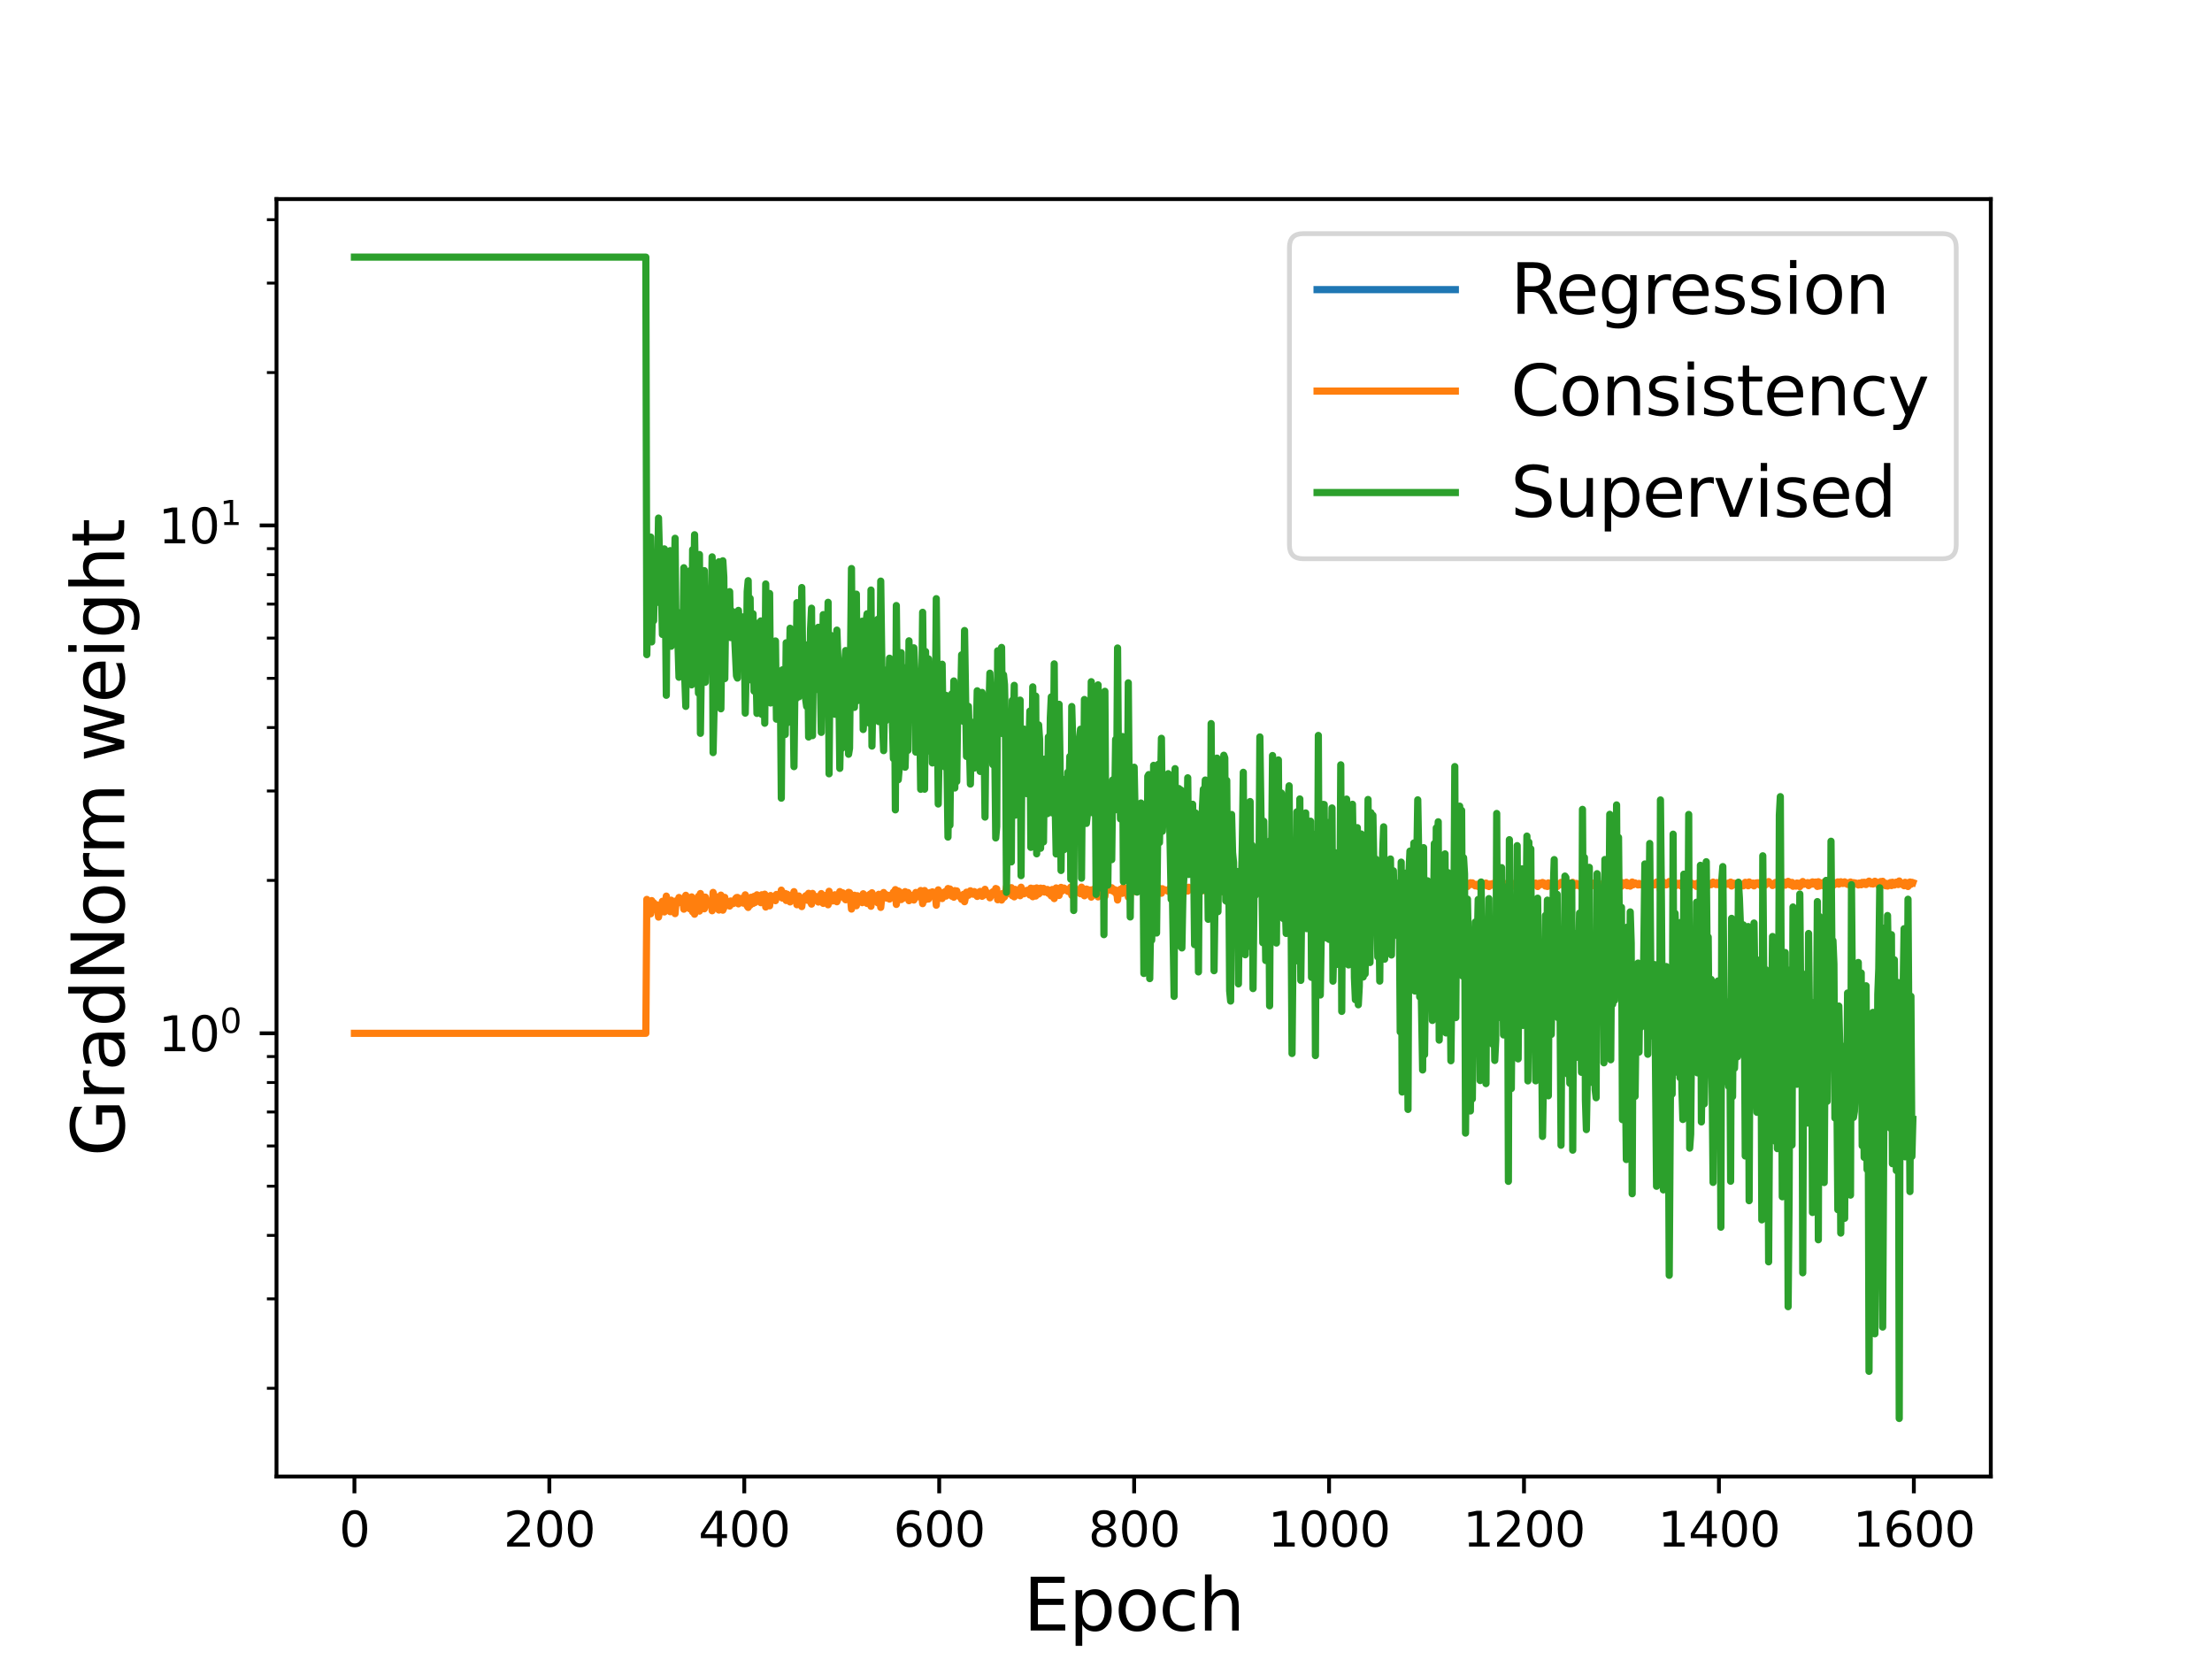<?xml version="1.0" encoding="utf-8" standalone="no"?>
<!DOCTYPE svg PUBLIC "-//W3C//DTD SVG 1.1//EN"
  "http://www.w3.org/Graphics/SVG/1.1/DTD/svg11.dtd">
<svg height="345.6pt" version="1.1" viewBox="0 0 460.8 345.6" width="460.8pt" xmlns="http://www.w3.org/2000/svg" xmlns:xlink="http://www.w3.org/1999/xlink">
 <defs>
  <style type="text/css">*{stroke-linecap:butt;stroke-linejoin:round;}</style>
 </defs>
 <g id="figure_1">
  <g id="patch_1">
   <path d="M 0 345.6 
L 460.8 345.6 
L 460.8 0 
L 0 0 
z
" style="fill:#ffffff;"/>
  </g>
  <g id="axes_1">
   <g id="patch_2">
    <path d="M 57.6 307.584 
L 414.72 307.584 
L 414.72 41.472 
L 57.6 41.472 
z
" style="fill:#ffffff;"/>
   </g>
   <g id="matplotlib.axis_1">
    <g id="xtick_1">
     <g id="line2d_1">
      <defs>
       <path d="M 0 0 
L 0 3.5 
" id="mab9e7a67d2" style="stroke:#000000;stroke-width:0.8;"/>
      </defs>
      <g>
       <use style="stroke:#000000;stroke-width:0.8;" x="73.833" xlink:href="#mab9e7a67d2" y="307.584"/>
      </g>
     </g>
     <g id="text_1">
      <!-- 0 -->
      <g transform="translate(70.651 322.182)scale(0.1 -0.1)">
       <defs>
        <path d="M 2034 4250 
Q 1547 4250 1301 3770 
Q 1056 3291 1056 2328 
Q 1056 1369 1301 889 
Q 1547 409 2034 409 
Q 2525 409 2770 889 
Q 3016 1369 3016 2328 
Q 3016 3291 2770 3770 
Q 2525 4250 2034 4250 
z
M 2034 4750 
Q 2819 4750 3233 4129 
Q 3647 3509 3647 2328 
Q 3647 1150 3233 529 
Q 2819 -91 2034 -91 
Q 1250 -91 836 529 
Q 422 1150 422 2328 
Q 422 3509 836 4129 
Q 1250 4750 2034 4750 
z
" id="DejaVuSans-30" transform="scale(0.016)"/>
       </defs>
       <use xlink:href="#DejaVuSans-30"/>
      </g>
     </g>
    </g>
    <g id="xtick_2">
     <g id="line2d_2">
      <g>
       <use style="stroke:#000000;stroke-width:0.8;" x="114.44" xlink:href="#mab9e7a67d2" y="307.584"/>
      </g>
     </g>
     <g id="text_2">
      <!-- 200 -->
      <g transform="translate(104.896 322.182)scale(0.1 -0.1)">
       <defs>
        <path d="M 1228 531 
L 3431 531 
L 3431 0 
L 469 0 
L 469 531 
Q 828 903 1448 1529 
Q 2069 2156 2228 2338 
Q 2531 2678 2651 2914 
Q 2772 3150 2772 3378 
Q 2772 3750 2511 3984 
Q 2250 4219 1831 4219 
Q 1534 4219 1204 4116 
Q 875 4013 500 3803 
L 500 4441 
Q 881 4594 1212 4672 
Q 1544 4750 1819 4750 
Q 2544 4750 2975 4387 
Q 3406 4025 3406 3419 
Q 3406 3131 3298 2873 
Q 3191 2616 2906 2266 
Q 2828 2175 2409 1742 
Q 1991 1309 1228 531 
z
" id="DejaVuSans-32" transform="scale(0.016)"/>
       </defs>
       <use xlink:href="#DejaVuSans-32"/>
       <use x="63.623" xlink:href="#DejaVuSans-30"/>
       <use x="127.246" xlink:href="#DejaVuSans-30"/>
      </g>
     </g>
    </g>
    <g id="xtick_3">
     <g id="line2d_3">
      <g>
       <use style="stroke:#000000;stroke-width:0.8;" x="155.047" xlink:href="#mab9e7a67d2" y="307.584"/>
      </g>
     </g>
     <g id="text_3">
      <!-- 400 -->
      <g transform="translate(145.503 322.182)scale(0.1 -0.1)">
       <defs>
        <path d="M 2419 4116 
L 825 1625 
L 2419 1625 
L 2419 4116 
z
M 2253 4666 
L 3047 4666 
L 3047 1625 
L 3713 1625 
L 3713 1100 
L 3047 1100 
L 3047 0 
L 2419 0 
L 2419 1100 
L 313 1100 
L 313 1709 
L 2253 4666 
z
" id="DejaVuSans-34" transform="scale(0.016)"/>
       </defs>
       <use xlink:href="#DejaVuSans-34"/>
       <use x="63.623" xlink:href="#DejaVuSans-30"/>
       <use x="127.246" xlink:href="#DejaVuSans-30"/>
      </g>
     </g>
    </g>
    <g id="xtick_4">
     <g id="line2d_4">
      <g>
       <use style="stroke:#000000;stroke-width:0.8;" x="195.654" xlink:href="#mab9e7a67d2" y="307.584"/>
      </g>
     </g>
     <g id="text_4">
      <!-- 600 -->
      <g transform="translate(186.111 322.182)scale(0.1 -0.1)">
       <defs>
        <path d="M 2113 2584 
Q 1688 2584 1439 2293 
Q 1191 2003 1191 1497 
Q 1191 994 1439 701 
Q 1688 409 2113 409 
Q 2538 409 2786 701 
Q 3034 994 3034 1497 
Q 3034 2003 2786 2293 
Q 2538 2584 2113 2584 
z
M 3366 4563 
L 3366 3988 
Q 3128 4100 2886 4159 
Q 2644 4219 2406 4219 
Q 1781 4219 1451 3797 
Q 1122 3375 1075 2522 
Q 1259 2794 1537 2939 
Q 1816 3084 2150 3084 
Q 2853 3084 3261 2657 
Q 3669 2231 3669 1497 
Q 3669 778 3244 343 
Q 2819 -91 2113 -91 
Q 1303 -91 875 529 
Q 447 1150 447 2328 
Q 447 3434 972 4092 
Q 1497 4750 2381 4750 
Q 2619 4750 2861 4703 
Q 3103 4656 3366 4563 
z
" id="DejaVuSans-36" transform="scale(0.016)"/>
       </defs>
       <use xlink:href="#DejaVuSans-36"/>
       <use x="63.623" xlink:href="#DejaVuSans-30"/>
       <use x="127.246" xlink:href="#DejaVuSans-30"/>
      </g>
     </g>
    </g>
    <g id="xtick_5">
     <g id="line2d_5">
      <g>
       <use style="stroke:#000000;stroke-width:0.8;" x="236.262" xlink:href="#mab9e7a67d2" y="307.584"/>
      </g>
     </g>
     <g id="text_5">
      <!-- 800 -->
      <g transform="translate(226.718 322.182)scale(0.1 -0.1)">
       <defs>
        <path d="M 2034 2216 
Q 1584 2216 1326 1975 
Q 1069 1734 1069 1313 
Q 1069 891 1326 650 
Q 1584 409 2034 409 
Q 2484 409 2743 651 
Q 3003 894 3003 1313 
Q 3003 1734 2745 1975 
Q 2488 2216 2034 2216 
z
M 1403 2484 
Q 997 2584 770 2862 
Q 544 3141 544 3541 
Q 544 4100 942 4425 
Q 1341 4750 2034 4750 
Q 2731 4750 3128 4425 
Q 3525 4100 3525 3541 
Q 3525 3141 3298 2862 
Q 3072 2584 2669 2484 
Q 3125 2378 3379 2068 
Q 3634 1759 3634 1313 
Q 3634 634 3220 271 
Q 2806 -91 2034 -91 
Q 1263 -91 848 271 
Q 434 634 434 1313 
Q 434 1759 690 2068 
Q 947 2378 1403 2484 
z
M 1172 3481 
Q 1172 3119 1398 2916 
Q 1625 2713 2034 2713 
Q 2441 2713 2670 2916 
Q 2900 3119 2900 3481 
Q 2900 3844 2670 4047 
Q 2441 4250 2034 4250 
Q 1625 4250 1398 4047 
Q 1172 3844 1172 3481 
z
" id="DejaVuSans-38" transform="scale(0.016)"/>
       </defs>
       <use xlink:href="#DejaVuSans-38"/>
       <use x="63.623" xlink:href="#DejaVuSans-30"/>
       <use x="127.246" xlink:href="#DejaVuSans-30"/>
      </g>
     </g>
    </g>
    <g id="xtick_6">
     <g id="line2d_6">
      <g>
       <use style="stroke:#000000;stroke-width:0.8;" x="276.869" xlink:href="#mab9e7a67d2" y="307.584"/>
      </g>
     </g>
     <g id="text_6">
      <!-- 1000 -->
      <g transform="translate(264.144 322.182)scale(0.1 -0.1)">
       <defs>
        <path d="M 794 531 
L 1825 531 
L 1825 4091 
L 703 3866 
L 703 4441 
L 1819 4666 
L 2450 4666 
L 2450 531 
L 3481 531 
L 3481 0 
L 794 0 
L 794 531 
z
" id="DejaVuSans-31" transform="scale(0.016)"/>
       </defs>
       <use xlink:href="#DejaVuSans-31"/>
       <use x="63.623" xlink:href="#DejaVuSans-30"/>
       <use x="127.246" xlink:href="#DejaVuSans-30"/>
       <use x="190.869" xlink:href="#DejaVuSans-30"/>
      </g>
     </g>
    </g>
    <g id="xtick_7">
     <g id="line2d_7">
      <g>
       <use style="stroke:#000000;stroke-width:0.8;" x="317.476" xlink:href="#mab9e7a67d2" y="307.584"/>
      </g>
     </g>
     <g id="text_7">
      <!-- 1200 -->
      <g transform="translate(304.751 322.182)scale(0.1 -0.1)">
       <use xlink:href="#DejaVuSans-31"/>
       <use x="63.623" xlink:href="#DejaVuSans-32"/>
       <use x="127.246" xlink:href="#DejaVuSans-30"/>
       <use x="190.869" xlink:href="#DejaVuSans-30"/>
      </g>
     </g>
    </g>
    <g id="xtick_8">
     <g id="line2d_8">
      <g>
       <use style="stroke:#000000;stroke-width:0.8;" x="358.083" xlink:href="#mab9e7a67d2" y="307.584"/>
      </g>
     </g>
     <g id="text_8">
      <!-- 1400 -->
      <g transform="translate(345.358 322.182)scale(0.1 -0.1)">
       <use xlink:href="#DejaVuSans-31"/>
       <use x="63.623" xlink:href="#DejaVuSans-34"/>
       <use x="127.246" xlink:href="#DejaVuSans-30"/>
       <use x="190.869" xlink:href="#DejaVuSans-30"/>
      </g>
     </g>
    </g>
    <g id="xtick_9">
     <g id="line2d_9">
      <g>
       <use style="stroke:#000000;stroke-width:0.8;" x="398.69" xlink:href="#mab9e7a67d2" y="307.584"/>
      </g>
     </g>
     <g id="text_9">
      <!-- 1600 -->
      <g transform="translate(385.965 322.182)scale(0.1 -0.1)">
       <use xlink:href="#DejaVuSans-31"/>
       <use x="63.623" xlink:href="#DejaVuSans-36"/>
       <use x="127.246" xlink:href="#DejaVuSans-30"/>
       <use x="190.869" xlink:href="#DejaVuSans-30"/>
      </g>
     </g>
    </g>
    <g id="text_10">
     <!-- Epoch -->
     <g transform="translate(213.194 339.66)scale(0.15 -0.15)">
      <defs>
       <path d="M 628 4666 
L 3578 4666 
L 3578 4134 
L 1259 4134 
L 1259 2753 
L 3481 2753 
L 3481 2222 
L 1259 2222 
L 1259 531 
L 3634 531 
L 3634 0 
L 628 0 
L 628 4666 
z
" id="DejaVuSans-45" transform="scale(0.016)"/>
       <path d="M 1159 525 
L 1159 -1331 
L 581 -1331 
L 581 3500 
L 1159 3500 
L 1159 2969 
Q 1341 3281 1617 3432 
Q 1894 3584 2278 3584 
Q 2916 3584 3314 3078 
Q 3713 2572 3713 1747 
Q 3713 922 3314 415 
Q 2916 -91 2278 -91 
Q 1894 -91 1617 61 
Q 1341 213 1159 525 
z
M 3116 1747 
Q 3116 2381 2855 2742 
Q 2594 3103 2138 3103 
Q 1681 3103 1420 2742 
Q 1159 2381 1159 1747 
Q 1159 1113 1420 752 
Q 1681 391 2138 391 
Q 2594 391 2855 752 
Q 3116 1113 3116 1747 
z
" id="DejaVuSans-70" transform="scale(0.016)"/>
       <path d="M 1959 3097 
Q 1497 3097 1228 2736 
Q 959 2375 959 1747 
Q 959 1119 1226 758 
Q 1494 397 1959 397 
Q 2419 397 2687 759 
Q 2956 1122 2956 1747 
Q 2956 2369 2687 2733 
Q 2419 3097 1959 3097 
z
M 1959 3584 
Q 2709 3584 3137 3096 
Q 3566 2609 3566 1747 
Q 3566 888 3137 398 
Q 2709 -91 1959 -91 
Q 1206 -91 779 398 
Q 353 888 353 1747 
Q 353 2609 779 3096 
Q 1206 3584 1959 3584 
z
" id="DejaVuSans-6f" transform="scale(0.016)"/>
       <path d="M 3122 3366 
L 3122 2828 
Q 2878 2963 2633 3030 
Q 2388 3097 2138 3097 
Q 1578 3097 1268 2742 
Q 959 2388 959 1747 
Q 959 1106 1268 751 
Q 1578 397 2138 397 
Q 2388 397 2633 464 
Q 2878 531 3122 666 
L 3122 134 
Q 2881 22 2623 -34 
Q 2366 -91 2075 -91 
Q 1284 -91 818 406 
Q 353 903 353 1747 
Q 353 2603 823 3093 
Q 1294 3584 2113 3584 
Q 2378 3584 2631 3529 
Q 2884 3475 3122 3366 
z
" id="DejaVuSans-63" transform="scale(0.016)"/>
       <path d="M 3513 2113 
L 3513 0 
L 2938 0 
L 2938 2094 
Q 2938 2591 2744 2837 
Q 2550 3084 2163 3084 
Q 1697 3084 1428 2787 
Q 1159 2491 1159 1978 
L 1159 0 
L 581 0 
L 581 4863 
L 1159 4863 
L 1159 2956 
Q 1366 3272 1645 3428 
Q 1925 3584 2291 3584 
Q 2894 3584 3203 3211 
Q 3513 2838 3513 2113 
z
" id="DejaVuSans-68" transform="scale(0.016)"/>
      </defs>
      <use xlink:href="#DejaVuSans-45"/>
      <use x="63.184" xlink:href="#DejaVuSans-70"/>
      <use x="126.66" xlink:href="#DejaVuSans-6f"/>
      <use x="187.842" xlink:href="#DejaVuSans-63"/>
      <use x="242.822" xlink:href="#DejaVuSans-68"/>
     </g>
    </g>
   </g>
   <g id="matplotlib.axis_2">
    <g id="ytick_1">
     <g id="line2d_10">
      <defs>
       <path d="M 0 0 
L -3.5 0 
" id="m9b56310ba9" style="stroke:#000000;stroke-width:0.8;"/>
      </defs>
      <g>
       <use style="stroke:#000000;stroke-width:0.8;" x="57.6" xlink:href="#m9b56310ba9" y="215.257"/>
      </g>
     </g>
     <g id="text_11">
      <!-- $\mathdefault{10^{0}}$ -->
      <g transform="translate(33 219.056)scale(0.1 -0.1)">
       <use transform="translate(0 0.766)" xlink:href="#DejaVuSans-31"/>
       <use transform="translate(63.623 0.766)" xlink:href="#DejaVuSans-30"/>
       <use transform="translate(128.203 39.047)scale(0.7)" xlink:href="#DejaVuSans-30"/>
      </g>
     </g>
    </g>
    <g id="ytick_2">
     <g id="line2d_11">
      <g>
       <use style="stroke:#000000;stroke-width:0.8;" x="57.6" xlink:href="#m9b56310ba9" y="109.459"/>
      </g>
     </g>
     <g id="text_12">
      <!-- $\mathdefault{10^{1}}$ -->
      <g transform="translate(33 113.258)scale(0.1 -0.1)">
       <use transform="translate(0 0.684)" xlink:href="#DejaVuSans-31"/>
       <use transform="translate(63.623 0.684)" xlink:href="#DejaVuSans-30"/>
       <use transform="translate(128.203 38.966)scale(0.7)" xlink:href="#DejaVuSans-31"/>
      </g>
     </g>
    </g>
    <g id="ytick_3">
     <g id="line2d_12">
      <defs>
       <path d="M 0 0 
L -2 0 
" id="m943ff284d3" style="stroke:#000000;stroke-width:0.6;"/>
      </defs>
      <g>
       <use style="stroke:#000000;stroke-width:0.6;" x="57.6" xlink:href="#m943ff284d3" y="289.207"/>
      </g>
     </g>
    </g>
    <g id="ytick_4">
     <g id="line2d_13">
      <g>
       <use style="stroke:#000000;stroke-width:0.6;" x="57.6" xlink:href="#m943ff284d3" y="270.577"/>
      </g>
     </g>
    </g>
    <g id="ytick_5">
     <g id="line2d_14">
      <g>
       <use style="stroke:#000000;stroke-width:0.6;" x="57.6" xlink:href="#m943ff284d3" y="257.358"/>
      </g>
     </g>
    </g>
    <g id="ytick_6">
     <g id="line2d_15">
      <g>
       <use style="stroke:#000000;stroke-width:0.6;" x="57.6" xlink:href="#m943ff284d3" y="247.105"/>
      </g>
     </g>
    </g>
    <g id="ytick_7">
     <g id="line2d_16">
      <g>
       <use style="stroke:#000000;stroke-width:0.6;" x="57.6" xlink:href="#m943ff284d3" y="238.728"/>
      </g>
     </g>
    </g>
    <g id="ytick_8">
     <g id="line2d_17">
      <g>
       <use style="stroke:#000000;stroke-width:0.6;" x="57.6" xlink:href="#m943ff284d3" y="231.645"/>
      </g>
     </g>
    </g>
    <g id="ytick_9">
     <g id="line2d_18">
      <g>
       <use style="stroke:#000000;stroke-width:0.6;" x="57.6" xlink:href="#m943ff284d3" y="225.51"/>
      </g>
     </g>
    </g>
    <g id="ytick_10">
     <g id="line2d_19">
      <g>
       <use style="stroke:#000000;stroke-width:0.6;" x="57.6" xlink:href="#m943ff284d3" y="220.098"/>
      </g>
     </g>
    </g>
    <g id="ytick_11">
     <g id="line2d_20">
      <g>
       <use style="stroke:#000000;stroke-width:0.6;" x="57.6" xlink:href="#m943ff284d3" y="183.408"/>
      </g>
     </g>
    </g>
    <g id="ytick_12">
     <g id="line2d_21">
      <g>
       <use style="stroke:#000000;stroke-width:0.6;" x="57.6" xlink:href="#m943ff284d3" y="164.778"/>
      </g>
     </g>
    </g>
    <g id="ytick_13">
     <g id="line2d_22">
      <g>
       <use style="stroke:#000000;stroke-width:0.6;" x="57.6" xlink:href="#m943ff284d3" y="151.56"/>
      </g>
     </g>
    </g>
    <g id="ytick_14">
     <g id="line2d_23">
      <g>
       <use style="stroke:#000000;stroke-width:0.6;" x="57.6" xlink:href="#m943ff284d3" y="141.307"/>
      </g>
     </g>
    </g>
    <g id="ytick_15">
     <g id="line2d_24">
      <g>
       <use style="stroke:#000000;stroke-width:0.6;" x="57.6" xlink:href="#m943ff284d3" y="132.93"/>
      </g>
     </g>
    </g>
    <g id="ytick_16">
     <g id="line2d_25">
      <g>
       <use style="stroke:#000000;stroke-width:0.6;" x="57.6" xlink:href="#m943ff284d3" y="125.847"/>
      </g>
     </g>
    </g>
    <g id="ytick_17">
     <g id="line2d_26">
      <g>
       <use style="stroke:#000000;stroke-width:0.6;" x="57.6" xlink:href="#m943ff284d3" y="119.711"/>
      </g>
     </g>
    </g>
    <g id="ytick_18">
     <g id="line2d_27">
      <g>
       <use style="stroke:#000000;stroke-width:0.6;" x="57.6" xlink:href="#m943ff284d3" y="114.3"/>
      </g>
     </g>
    </g>
    <g id="ytick_19">
     <g id="line2d_28">
      <g>
       <use style="stroke:#000000;stroke-width:0.6;" x="57.6" xlink:href="#m943ff284d3" y="77.61"/>
      </g>
     </g>
    </g>
    <g id="ytick_20">
     <g id="line2d_29">
      <g>
       <use style="stroke:#000000;stroke-width:0.6;" x="57.6" xlink:href="#m943ff284d3" y="58.98"/>
      </g>
     </g>
    </g>
    <g id="ytick_21">
     <g id="line2d_30">
      <g>
       <use style="stroke:#000000;stroke-width:0.6;" x="57.6" xlink:href="#m943ff284d3" y="45.762"/>
      </g>
     </g>
    </g>
    <g id="text_13">
     <!-- GradNorm weight -->
     <g transform="translate(25.88 240.908)rotate(-90)scale(0.15 -0.15)">
      <defs>
       <path d="M 3809 666 
L 3809 1919 
L 2778 1919 
L 2778 2438 
L 4434 2438 
L 4434 434 
Q 4069 175 3628 42 
Q 3188 -91 2688 -91 
Q 1594 -91 976 548 
Q 359 1188 359 2328 
Q 359 3472 976 4111 
Q 1594 4750 2688 4750 
Q 3144 4750 3555 4637 
Q 3966 4525 4313 4306 
L 4313 3634 
Q 3963 3931 3569 4081 
Q 3175 4231 2741 4231 
Q 1884 4231 1454 3753 
Q 1025 3275 1025 2328 
Q 1025 1384 1454 906 
Q 1884 428 2741 428 
Q 3075 428 3337 486 
Q 3600 544 3809 666 
z
" id="DejaVuSans-47" transform="scale(0.016)"/>
       <path d="M 2631 2963 
Q 2534 3019 2420 3045 
Q 2306 3072 2169 3072 
Q 1681 3072 1420 2755 
Q 1159 2438 1159 1844 
L 1159 0 
L 581 0 
L 581 3500 
L 1159 3500 
L 1159 2956 
Q 1341 3275 1631 3429 
Q 1922 3584 2338 3584 
Q 2397 3584 2469 3576 
Q 2541 3569 2628 3553 
L 2631 2963 
z
" id="DejaVuSans-72" transform="scale(0.016)"/>
       <path d="M 2194 1759 
Q 1497 1759 1228 1600 
Q 959 1441 959 1056 
Q 959 750 1161 570 
Q 1363 391 1709 391 
Q 2188 391 2477 730 
Q 2766 1069 2766 1631 
L 2766 1759 
L 2194 1759 
z
M 3341 1997 
L 3341 0 
L 2766 0 
L 2766 531 
Q 2569 213 2275 61 
Q 1981 -91 1556 -91 
Q 1019 -91 701 211 
Q 384 513 384 1019 
Q 384 1609 779 1909 
Q 1175 2209 1959 2209 
L 2766 2209 
L 2766 2266 
Q 2766 2663 2505 2880 
Q 2244 3097 1772 3097 
Q 1472 3097 1187 3025 
Q 903 2953 641 2809 
L 641 3341 
Q 956 3463 1253 3523 
Q 1550 3584 1831 3584 
Q 2591 3584 2966 3190 
Q 3341 2797 3341 1997 
z
" id="DejaVuSans-61" transform="scale(0.016)"/>
       <path d="M 2906 2969 
L 2906 4863 
L 3481 4863 
L 3481 0 
L 2906 0 
L 2906 525 
Q 2725 213 2448 61 
Q 2172 -91 1784 -91 
Q 1150 -91 751 415 
Q 353 922 353 1747 
Q 353 2572 751 3078 
Q 1150 3584 1784 3584 
Q 2172 3584 2448 3432 
Q 2725 3281 2906 2969 
z
M 947 1747 
Q 947 1113 1208 752 
Q 1469 391 1925 391 
Q 2381 391 2643 752 
Q 2906 1113 2906 1747 
Q 2906 2381 2643 2742 
Q 2381 3103 1925 3103 
Q 1469 3103 1208 2742 
Q 947 2381 947 1747 
z
" id="DejaVuSans-64" transform="scale(0.016)"/>
       <path d="M 628 4666 
L 1478 4666 
L 3547 763 
L 3547 4666 
L 4159 4666 
L 4159 0 
L 3309 0 
L 1241 3903 
L 1241 0 
L 628 0 
L 628 4666 
z
" id="DejaVuSans-4e" transform="scale(0.016)"/>
       <path d="M 3328 2828 
Q 3544 3216 3844 3400 
Q 4144 3584 4550 3584 
Q 5097 3584 5394 3201 
Q 5691 2819 5691 2113 
L 5691 0 
L 5113 0 
L 5113 2094 
Q 5113 2597 4934 2840 
Q 4756 3084 4391 3084 
Q 3944 3084 3684 2787 
Q 3425 2491 3425 1978 
L 3425 0 
L 2847 0 
L 2847 2094 
Q 2847 2600 2669 2842 
Q 2491 3084 2119 3084 
Q 1678 3084 1418 2786 
Q 1159 2488 1159 1978 
L 1159 0 
L 581 0 
L 581 3500 
L 1159 3500 
L 1159 2956 
Q 1356 3278 1631 3431 
Q 1906 3584 2284 3584 
Q 2666 3584 2933 3390 
Q 3200 3197 3328 2828 
z
" id="DejaVuSans-6d" transform="scale(0.016)"/>
       <path id="DejaVuSans-20" transform="scale(0.016)"/>
       <path d="M 269 3500 
L 844 3500 
L 1563 769 
L 2278 3500 
L 2956 3500 
L 3675 769 
L 4391 3500 
L 4966 3500 
L 4050 0 
L 3372 0 
L 2619 2869 
L 1863 0 
L 1184 0 
L 269 3500 
z
" id="DejaVuSans-77" transform="scale(0.016)"/>
       <path d="M 3597 1894 
L 3597 1613 
L 953 1613 
Q 991 1019 1311 708 
Q 1631 397 2203 397 
Q 2534 397 2845 478 
Q 3156 559 3463 722 
L 3463 178 
Q 3153 47 2828 -22 
Q 2503 -91 2169 -91 
Q 1331 -91 842 396 
Q 353 884 353 1716 
Q 353 2575 817 3079 
Q 1281 3584 2069 3584 
Q 2775 3584 3186 3129 
Q 3597 2675 3597 1894 
z
M 3022 2063 
Q 3016 2534 2758 2815 
Q 2500 3097 2075 3097 
Q 1594 3097 1305 2825 
Q 1016 2553 972 2059 
L 3022 2063 
z
" id="DejaVuSans-65" transform="scale(0.016)"/>
       <path d="M 603 3500 
L 1178 3500 
L 1178 0 
L 603 0 
L 603 3500 
z
M 603 4863 
L 1178 4863 
L 1178 4134 
L 603 4134 
L 603 4863 
z
" id="DejaVuSans-69" transform="scale(0.016)"/>
       <path d="M 2906 1791 
Q 2906 2416 2648 2759 
Q 2391 3103 1925 3103 
Q 1463 3103 1205 2759 
Q 947 2416 947 1791 
Q 947 1169 1205 825 
Q 1463 481 1925 481 
Q 2391 481 2648 825 
Q 2906 1169 2906 1791 
z
M 3481 434 
Q 3481 -459 3084 -895 
Q 2688 -1331 1869 -1331 
Q 1566 -1331 1297 -1286 
Q 1028 -1241 775 -1147 
L 775 -588 
Q 1028 -725 1275 -790 
Q 1522 -856 1778 -856 
Q 2344 -856 2625 -561 
Q 2906 -266 2906 331 
L 2906 616 
Q 2728 306 2450 153 
Q 2172 0 1784 0 
Q 1141 0 747 490 
Q 353 981 353 1791 
Q 353 2603 747 3093 
Q 1141 3584 1784 3584 
Q 2172 3584 2450 3431 
Q 2728 3278 2906 2969 
L 2906 3500 
L 3481 3500 
L 3481 434 
z
" id="DejaVuSans-67" transform="scale(0.016)"/>
       <path d="M 1172 4494 
L 1172 3500 
L 2356 3500 
L 2356 3053 
L 1172 3053 
L 1172 1153 
Q 1172 725 1289 603 
Q 1406 481 1766 481 
L 2356 481 
L 2356 0 
L 1766 0 
Q 1100 0 847 248 
Q 594 497 594 1153 
L 594 3053 
L 172 3053 
L 172 3500 
L 594 3500 
L 594 4494 
L 1172 4494 
z
" id="DejaVuSans-74" transform="scale(0.016)"/>
      </defs>
      <use xlink:href="#DejaVuSans-47"/>
      <use x="77.49" xlink:href="#DejaVuSans-72"/>
      <use x="118.604" xlink:href="#DejaVuSans-61"/>
      <use x="179.883" xlink:href="#DejaVuSans-64"/>
      <use x="243.359" xlink:href="#DejaVuSans-4e"/>
      <use x="318.164" xlink:href="#DejaVuSans-6f"/>
      <use x="379.346" xlink:href="#DejaVuSans-72"/>
      <use x="418.709" xlink:href="#DejaVuSans-6d"/>
      <use x="516.121" xlink:href="#DejaVuSans-20"/>
      <use x="547.908" xlink:href="#DejaVuSans-77"/>
      <use x="629.695" xlink:href="#DejaVuSans-65"/>
      <use x="691.219" xlink:href="#DejaVuSans-69"/>
      <use x="719.002" xlink:href="#DejaVuSans-67"/>
      <use x="782.479" xlink:href="#DejaVuSans-68"/>
      <use x="845.857" xlink:href="#DejaVuSans-74"/>
     </g>
    </g>
   </g>
   <g id="line2d_31">
    <path clip-path="url(#p2695da36d2)" d="M 0 0 
" style="fill:none;stroke:#1f77b4;stroke-linecap:square;stroke-width:1.5;"/>
   </g>
   <g id="line2d_32">
    <path clip-path="url(#p2695da36d2)" d="M 73.833 215.257 
L 134.54 215.257 
L 134.744 187.363 
L 134.947 188.513 
L 135.15 188.008 
L 135.353 189.867 
L 135.556 190.368 
L 135.759 187.609 
L 135.962 188.594 
L 136.165 188.054 
L 136.368 189.45 
L 136.571 188.6 
L 136.774 188.477 
L 136.977 188.981 
L 137.18 191.048 
L 137.586 188.735 
L 137.789 188.729 
L 137.992 187.761 
L 138.195 188.145 
L 138.398 189.977 
L 138.804 186.673 
L 139.007 189.53 
L 139.413 187.865 
L 139.616 189.921 
L 139.819 187.523 
L 140.022 189.814 
L 140.225 189.466 
L 140.429 188.62 
L 140.632 190.326 
L 140.835 187.674 
L 141.038 188.259 
L 141.444 186.962 
L 141.647 187.895 
L 141.85 187.512 
L 142.053 187.86 
L 142.256 187.474 
L 142.459 189.402 
L 142.662 186.929 
L 142.865 186.507 
L 143.068 188.84 
L 143.271 188.533 
L 143.677 189.313 
L 144.083 186.837 
L 144.286 189.954 
L 144.489 188.325 
L 144.692 190.447 
L 144.895 188.743 
L 145.098 188.28 
L 145.504 186.706 
L 145.707 189.799 
L 145.911 186.14 
L 146.317 188.72 
L 146.52 187.851 
L 146.723 189.319 
L 146.926 186.88 
L 147.332 188.506 
L 147.535 188.113 
L 147.738 188.275 
L 147.941 187.76 
L 148.144 188.094 
L 148.347 189.727 
L 148.55 185.905 
L 148.753 186.541 
L 149.159 188.034 
L 149.362 186.896 
L 149.565 187.307 
L 149.768 189.579 
L 149.971 189.432 
L 150.174 186.472 
L 150.58 189.608 
L 150.783 189.135 
L 150.986 186.94 
L 151.189 188.448 
L 151.392 188.249 
L 151.596 188.32 
L 151.799 187.956 
L 152.002 188.749 
L 152.205 187.697 
L 152.408 187.818 
L 152.611 188.264 
L 152.814 188.2 
L 153.22 187.21 
L 153.423 186.986 
L 153.626 186.949 
L 153.829 188.29 
L 154.438 187.155 
L 154.641 187.871 
L 154.844 188.141 
L 155.047 187.832 
L 155.25 186.411 
L 155.453 187.113 
L 155.656 188.75 
L 155.859 189.039 
L 156.062 187.142 
L 156.265 188.579 
L 156.468 186.917 
L 156.874 188.212 
L 157.077 186.738 
L 157.281 188.012 
L 157.687 186.407 
L 158.093 187.64 
L 158.296 186.891 
L 158.499 188.051 
L 158.702 186.393 
L 159.108 187.926 
L 159.311 186.272 
L 159.514 188.95 
L 159.717 186.949 
L 160.123 187.048 
L 160.326 188.702 
L 160.529 186.557 
L 160.935 187.026 
L 161.138 186.802 
L 161.544 187.628 
L 161.747 186.327 
L 161.95 186.818 
L 162.153 186.406 
L 162.356 186.836 
L 162.559 186.829 
L 162.762 185.429 
L 162.966 187.089 
L 163.169 186.332 
L 163.372 186.381 
L 163.575 186.126 
L 163.778 187.592 
L 163.981 186.277 
L 164.184 187.438 
L 164.387 186.841 
L 164.59 187.891 
L 164.793 186.505 
L 164.996 186.447 
L 165.199 186.639 
L 165.402 185.747 
L 165.605 186.893 
L 165.808 186.62 
L 166.011 188.474 
L 166.214 186.872 
L 166.417 186.649 
L 166.62 187.546 
L 166.823 187.051 
L 167.026 188.856 
L 167.229 187.11 
L 167.432 187.432 
L 167.635 187.274 
L 167.838 186.61 
L 168.041 186.507 
L 168.244 187.554 
L 168.447 186.094 
L 168.854 187.883 
L 169.057 188.341 
L 169.26 186.111 
L 169.463 187.431 
L 169.666 186.887 
L 169.869 186.99 
L 170.072 186.764 
L 170.478 187.912 
L 170.681 187.832 
L 171.087 186.152 
L 171.493 188.192 
L 171.696 187.098 
L 171.899 187.009 
L 172.102 186.498 
L 172.305 187.059 
L 172.508 188.483 
L 172.711 185.671 
L 172.914 187.29 
L 173.117 187.741 
L 173.32 186.481 
L 173.523 187.673 
L 173.726 187.566 
L 173.929 186.395 
L 174.336 187.852 
L 174.742 186.848 
L 174.945 185.729 
L 175.148 186.322 
L 175.351 185.954 
L 175.554 185.996 
L 175.757 186.34 
L 175.96 187.19 
L 176.163 187.441 
L 176.366 186.288 
L 176.569 187.177 
L 176.772 185.886 
L 176.975 185.956 
L 177.178 187.229 
L 177.381 189.379 
L 177.584 186.575 
L 177.99 186.493 
L 178.193 186.999 
L 178.396 188.685 
L 178.599 186.591 
L 178.802 187.442 
L 179.005 187.366 
L 179.411 186.906 
L 179.614 188.044 
L 179.818 186.19 
L 180.224 186.576 
L 180.427 188.035 
L 180.63 188.211 
L 180.833 186.837 
L 181.036 186.74 
L 181.239 186.267 
L 181.442 188.791 
L 181.645 185.983 
L 182.051 187.035 
L 182.457 187.065 
L 182.66 187.12 
L 182.863 188.087 
L 183.066 186.294 
L 183.269 186.6 
L 183.472 189.028 
L 183.675 187.085 
L 183.878 186.221 
L 184.081 185.928 
L 184.284 186.657 
L 184.487 186.304 
L 184.69 187.086 
L 184.893 186.506 
L 185.096 186.53 
L 185.299 187.297 
L 185.706 186.772 
L 186.112 185.837 
L 186.315 187.108 
L 186.518 185.322 
L 186.721 188.405 
L 187.127 185.609 
L 187.33 185.733 
L 187.533 186.379 
L 187.736 187.4 
L 187.939 186.13 
L 188.142 187.135 
L 188.548 185.741 
L 188.954 186.598 
L 189.157 185.932 
L 189.36 187.631 
L 189.563 186.679 
L 189.766 187.018 
L 189.969 186.87 
L 190.172 186.477 
L 190.375 187.493 
L 190.578 187.104 
L 190.781 185.911 
L 190.984 186.801 
L 191.188 186.357 
L 191.391 186.818 
L 191.594 186.323 
L 191.797 185.514 
L 192 186.426 
L 192.203 188.246 
L 192.406 186.163 
L 192.609 185.515 
L 192.812 187.422 
L 193.015 186.173 
L 193.218 185.989 
L 193.421 187.285 
L 193.624 186.846 
L 193.827 185.918 
L 194.03 186.478 
L 194.233 185.788 
L 194.436 185.902 
L 194.639 186.412 
L 194.842 186.309 
L 195.045 188.572 
L 195.248 186.088 
L 195.451 185.375 
L 195.857 186.81 
L 196.06 185.95 
L 196.263 187.188 
L 196.466 186.183 
L 196.669 186.353 
L 196.873 185.743 
L 197.076 186.672 
L 197.482 185.096 
L 197.685 185.682 
L 197.888 185.191 
L 198.294 186.697 
L 198.497 185.741 
L 198.7 186.901 
L 198.903 185.527 
L 199.106 186.178 
L 199.309 185.591 
L 199.512 186.529 
L 199.715 186.557 
L 199.918 186.801 
L 200.121 186.565 
L 200.324 187.359 
L 200.73 186.295 
L 200.933 187.843 
L 201.339 185.861 
L 201.542 186.335 
L 201.745 186.508 
L 202.151 185.565 
L 202.355 186.202 
L 202.558 186.109 
L 202.761 186.285 
L 202.964 185.732 
L 203.167 186.036 
L 203.37 186.076 
L 203.573 186.743 
L 203.776 185.899 
L 203.979 186.364 
L 204.182 185.696 
L 204.588 186.718 
L 204.791 186.592 
L 204.994 186.103 
L 205.197 185.259 
L 205.4 186.355 
L 205.603 185.914 
L 205.806 186.409 
L 206.009 186.448 
L 206.212 187.032 
L 206.415 186.667 
L 206.618 186.032 
L 206.821 185.77 
L 207.024 185.997 
L 207.227 185.964 
L 207.43 185.089 
L 207.633 185.18 
L 207.836 187.436 
L 208.04 186.423 
L 208.243 186.267 
L 208.446 186.591 
L 208.649 187.501 
L 208.852 186.137 
L 209.055 187.003 
L 209.258 186.841 
L 209.461 186.209 
L 209.664 184.717 
L 210.07 186.131 
L 210.273 185.198 
L 210.476 185.531 
L 210.679 184.913 
L 210.882 186.597 
L 211.085 186.132 
L 211.288 186.83 
L 211.491 185.276 
L 211.897 185.802 
L 212.1 185.785 
L 212.506 186.6 
L 212.709 184.821 
L 212.912 186.134 
L 213.115 186.027 
L 213.318 186.195 
L 213.521 185.645 
L 213.928 185.471 
L 214.334 185.915 
L 214.537 186.44 
L 214.74 185.018 
L 214.943 185.69 
L 215.146 186.805 
L 215.349 185.09 
L 215.552 185.563 
L 215.755 186.661 
L 215.958 184.971 
L 216.364 186.25 
L 216.567 186.064 
L 216.77 185.011 
L 217.176 185.725 
L 217.379 185.059 
L 217.582 185.83 
L 217.785 185.728 
L 217.988 185.792 
L 218.191 185.289 
L 218.394 186.095 
L 218.597 185.447 
L 218.8 186.345 
L 219.003 186.65 
L 219.206 185.296 
L 219.41 185.592 
L 219.613 187.194 
L 219.816 185.345 
L 220.019 184.969 
L 220.222 185.467 
L 220.425 185.276 
L 220.628 186.538 
L 221.034 184.855 
L 221.237 185.618 
L 221.643 185.001 
L 221.846 185.382 
L 222.049 185.251 
L 222.252 185.358 
L 222.455 185.688 
L 222.658 185.428 
L 222.861 185.861 
L 223.064 184.798 
L 223.267 186.506 
L 223.47 186.036 
L 223.673 184.612 
L 223.876 186.062 
L 224.282 185.281 
L 224.688 185.461 
L 224.892 186.068 
L 225.095 186.193 
L 225.298 184.805 
L 225.501 185.842 
L 225.704 185.312 
L 225.907 186.61 
L 226.313 185.206 
L 226.516 185.278 
L 226.719 185.633 
L 226.922 186.286 
L 227.125 185.394 
L 227.328 186.889 
L 227.531 185.653 
L 227.734 185.294 
L 227.937 185.519 
L 228.14 185.999 
L 228.343 184.705 
L 228.546 186.527 
L 228.749 186.837 
L 228.952 185.281 
L 229.155 185.896 
L 229.358 184.743 
L 229.561 186.511 
L 229.764 186.058 
L 229.967 184.486 
L 230.17 186.735 
L 230.373 185.051 
L 230.577 185.114 
L 230.78 184.761 
L 230.983 185.402 
L 231.186 185.161 
L 231.389 185.452 
L 231.592 184.929 
L 231.795 185.608 
L 231.998 185.595 
L 232.201 185.32 
L 232.404 186.064 
L 232.607 185.481 
L 232.81 187.49 
L 233.013 185.647 
L 233.216 185.854 
L 233.419 185.243 
L 233.622 186.029 
L 233.825 186.1 
L 234.028 184.783 
L 234.231 185.599 
L 234.434 185.899 
L 234.637 185.336 
L 234.84 185.221 
L 235.043 186.87 
L 235.449 184.577 
L 235.652 185.144 
L 235.855 185.259 
L 236.262 185.741 
L 236.465 185.277 
L 236.668 185.295 
L 236.871 184.718 
L 237.277 185.06 
L 237.683 185.384 
L 238.089 185.131 
L 238.292 184.31 
L 238.495 184.494 
L 238.698 185.091 
L 238.901 184.357 
L 239.104 185.645 
L 239.307 185.663 
L 239.51 184.289 
L 239.713 184.571 
L 239.916 184.458 
L 240.119 184.624 
L 240.322 185.762 
L 240.525 185.114 
L 240.728 185.338 
L 240.931 184.494 
L 241.134 184.923 
L 241.337 185.774 
L 241.54 185.054 
L 241.947 186.078 
L 242.15 185.142 
L 242.353 185.339 
L 242.759 185.373 
L 243.368 185.672 
L 243.774 185.011 
L 243.977 184.675 
L 244.18 184.811 
L 244.586 184.22 
L 244.789 185.726 
L 244.992 184.43 
L 245.195 185.325 
L 245.398 185.316 
L 245.601 185.521 
L 245.804 184.708 
L 246.007 185.507 
L 246.21 184.422 
L 246.819 185.215 
L 247.022 184.868 
L 247.225 184.981 
L 247.428 185.629 
L 247.632 184.829 
L 247.835 185.273 
L 248.241 185.066 
L 248.444 185.373 
L 248.85 184.437 
L 249.053 185.296 
L 249.256 185.018 
L 249.459 185.132 
L 249.662 184.317 
L 249.865 185.157 
L 250.271 184.725 
L 250.474 185.331 
L 250.677 185.514 
L 250.88 185.337 
L 251.083 185.606 
L 251.286 185.034 
L 251.489 185.101 
L 251.692 184.564 
L 251.895 185.034 
L 252.098 184.596 
L 252.301 186.268 
L 252.504 184.846 
L 252.707 185.462 
L 252.91 184.322 
L 253.317 185.186 
L 253.52 185.842 
L 253.723 184.605 
L 253.926 185.047 
L 254.129 184.997 
L 254.332 185.489 
L 254.738 184.721 
L 254.941 185.875 
L 255.144 185.845 
L 255.347 184.667 
L 255.55 185.603 
L 255.753 184.659 
L 255.956 184.975 
L 256.159 184.241 
L 256.362 184.203 
L 256.565 185.282 
L 256.768 184.98 
L 256.971 184.91 
L 257.174 184.442 
L 257.377 184.815 
L 257.58 184.499 
L 257.783 184.848 
L 257.986 184.268 
L 258.189 184.69 
L 258.392 184.498 
L 258.799 185.049 
L 259.002 185.687 
L 259.205 184.411 
L 259.408 184.391 
L 259.611 185.089 
L 259.814 185.326 
L 260.017 184.429 
L 260.22 185.116 
L 260.423 185.398 
L 260.626 184.588 
L 260.829 185.034 
L 261.032 184.25 
L 261.235 184.732 
L 261.438 184.696 
L 261.641 184.94 
L 261.844 184.841 
L 262.047 184.867 
L 262.25 184.748 
L 262.453 186.095 
L 262.859 184.745 
L 263.062 184.446 
L 263.265 185.224 
L 263.468 184.604 
L 263.671 184.365 
L 263.874 184.88 
L 264.077 184.454 
L 264.28 184.936 
L 264.484 184.186 
L 264.687 185.071 
L 264.89 184.938 
L 265.093 185.872 
L 265.499 184.799 
L 265.702 185.194 
L 265.905 184.445 
L 266.311 185.822 
L 266.514 184.676 
L 266.717 184.708 
L 266.92 185.479 
L 267.326 184.568 
L 267.529 185.41 
L 267.732 184.647 
L 267.935 184.492 
L 268.544 185.548 
L 268.747 184.648 
L 268.95 184.598 
L 269.153 184.034 
L 269.559 185 
L 269.762 184.965 
L 269.965 184.364 
L 270.169 185.305 
L 270.575 184.461 
L 270.778 185.422 
L 270.981 184.282 
L 271.387 185.271 
L 271.59 184.796 
L 271.793 184.817 
L 271.996 185.295 
L 272.199 184.516 
L 272.402 184.806 
L 272.605 184.64 
L 273.011 185.225 
L 273.214 184.294 
L 273.417 184.567 
L 273.62 184.408 
L 273.823 185.117 
L 274.026 184.028 
L 274.229 185.007 
L 274.432 184.386 
L 274.635 186.114 
L 274.838 184.421 
L 275.041 184.225 
L 275.244 184.493 
L 275.447 185.233 
L 275.651 185.372 
L 275.854 185.37 
L 276.057 184.472 
L 276.26 184.47 
L 276.666 185.214 
L 276.869 184.463 
L 277.275 184.756 
L 277.478 185.339 
L 277.681 184.279 
L 277.884 184.463 
L 278.087 184.979 
L 278.29 184.953 
L 278.493 184.348 
L 278.696 184.913 
L 278.899 184.513 
L 279.102 184.539 
L 279.305 185.767 
L 279.508 184.167 
L 279.711 185.164 
L 279.914 184.518 
L 280.117 184.553 
L 280.32 184.799 
L 280.523 185.42 
L 280.929 184.346 
L 281.132 184.815 
L 281.539 184.843 
L 281.742 185.373 
L 282.148 184.294 
L 282.351 184.208 
L 282.554 184.558 
L 282.757 185.171 
L 282.96 184.19 
L 283.163 184.259 
L 283.569 185.12 
L 283.975 184.296 
L 284.178 184.881 
L 284.381 184.308 
L 284.584 184.697 
L 284.787 184.525 
L 284.99 185.417 
L 285.193 184.484 
L 285.396 184.356 
L 285.599 185.297 
L 285.802 184.595 
L 286.005 185.275 
L 286.411 184.543 
L 286.614 184.933 
L 287.021 184.381 
L 287.224 184.688 
L 287.427 184.279 
L 287.63 184.834 
L 287.833 184.479 
L 288.036 184.984 
L 288.239 185.178 
L 288.442 184.371 
L 288.645 184.727 
L 288.848 184.426 
L 289.051 184.881 
L 289.254 184.529 
L 289.66 184.934 
L 289.863 184.39 
L 290.066 184.811 
L 290.269 184.853 
L 290.472 184.616 
L 291.081 184.773 
L 291.284 184.477 
L 291.487 184.664 
L 291.69 184.099 
L 291.893 184.912 
L 292.096 183.933 
L 292.502 184.534 
L 292.909 184.838 
L 293.112 184.5 
L 293.315 183.893 
L 293.518 184.842 
L 293.721 184.99 
L 293.924 184.679 
L 294.33 184.835 
L 294.533 185.051 
L 294.736 184.24 
L 294.939 184.958 
L 295.142 184.926 
L 295.345 185.413 
L 295.751 184.218 
L 295.954 184.366 
L 296.36 183.989 
L 296.563 185.016 
L 296.766 184.031 
L 296.969 184.374 
L 297.172 184.207 
L 297.375 184.788 
L 297.578 184.216 
L 298.187 184.361 
L 298.391 184.136 
L 298.797 185.046 
L 299 184.353 
L 299.203 185.17 
L 299.406 185.063 
L 299.609 185.22 
L 299.812 184.073 
L 300.015 184.263 
L 300.218 184.161 
L 300.421 184.455 
L 300.827 184.17 
L 301.03 184.97 
L 301.233 184.095 
L 301.436 184.716 
L 301.639 184.841 
L 301.842 184.43 
L 302.045 184.407 
L 302.248 184.013 
L 302.451 184.222 
L 302.654 184.645 
L 302.857 184.531 
L 303.06 185.748 
L 303.263 184.145 
L 303.466 184.717 
L 303.669 184.877 
L 303.873 184.579 
L 304.076 185.356 
L 304.279 184.356 
L 304.482 185.318 
L 304.685 184.299 
L 304.888 184.943 
L 305.091 184.832 
L 305.294 183.843 
L 305.7 184.677 
L 306.309 183.89 
L 306.512 184.256 
L 306.715 183.917 
L 306.918 184.186 
L 307.121 184.189 
L 307.324 184.55 
L 307.527 184.224 
L 307.933 184.675 
L 308.136 184.569 
L 308.339 183.961 
L 308.542 184.781 
L 308.948 184.083 
L 309.151 184.434 
L 309.354 184.287 
L 309.558 183.954 
L 309.761 184.54 
L 309.964 184.16 
L 310.167 184.68 
L 310.37 184.164 
L 310.573 184.462 
L 310.776 184.111 
L 310.979 184.06 
L 311.182 184.264 
L 311.385 184.014 
L 311.588 184.074 
L 311.791 185.291 
L 311.994 184.144 
L 312.197 184.788 
L 312.4 184.789 
L 312.603 184.574 
L 312.806 184.874 
L 313.212 184.089 
L 313.618 184.509 
L 313.821 184.344 
L 314.024 184.753 
L 314.227 183.758 
L 314.43 185.076 
L 314.633 184.119 
L 314.836 183.941 
L 315.039 184.321 
L 315.243 184.085 
L 315.446 184.632 
L 315.852 184.206 
L 316.055 185.031 
L 316.258 184.019 
L 316.461 184.483 
L 316.664 184.222 
L 317.07 184.866 
L 317.273 184.119 
L 317.476 184.502 
L 317.679 184.132 
L 318.085 185.104 
L 318.288 183.96 
L 318.491 185.057 
L 318.694 184.346 
L 318.897 185.007 
L 319.1 184.096 
L 319.303 184.445 
L 319.506 184.36 
L 319.912 183.961 
L 320.318 184.682 
L 320.724 183.971 
L 320.928 184.288 
L 321.334 183.837 
L 321.74 184.007 
L 321.943 184.585 
L 322.146 184.247 
L 322.349 184.671 
L 322.552 183.924 
L 322.755 184.543 
L 323.161 184.091 
L 323.567 184.732 
L 323.77 184.93 
L 323.973 184.342 
L 324.176 184.65 
L 324.379 184.705 
L 324.582 184.145 
L 324.785 184.375 
L 325.191 183.82 
L 325.394 184.256 
L 325.597 184.069 
L 325.8 184.133 
L 326.003 184.818 
L 326.206 184.809 
L 326.613 183.977 
L 326.816 184.185 
L 327.019 183.954 
L 327.425 184.775 
L 327.628 183.811 
L 327.831 184.386 
L 328.034 184.492 
L 328.237 184.425 
L 328.44 184.023 
L 329.049 184.598 
L 329.455 183.982 
L 329.658 185.327 
L 329.861 184.329 
L 330.064 184.944 
L 330.267 183.915 
L 330.47 183.851 
L 330.673 183.97 
L 331.079 184.876 
L 331.282 184.049 
L 331.485 184.332 
L 331.688 183.956 
L 331.891 184.482 
L 332.298 183.939 
L 332.501 183.92 
L 332.704 184.834 
L 333.11 184.556 
L 333.313 184.149 
L 333.516 184.216 
L 333.922 184.534 
L 334.125 184.008 
L 334.328 184.93 
L 334.734 184.413 
L 334.937 184.302 
L 335.14 184.437 
L 335.343 185.283 
L 335.546 184.016 
L 335.749 184.506 
L 335.952 184.192 
L 336.155 184.845 
L 336.358 184.206 
L 336.561 184.492 
L 336.764 185.367 
L 336.967 184.321 
L 337.17 185.093 
L 337.373 184.425 
L 337.576 184.416 
L 337.78 184.63 
L 337.983 183.871 
L 338.186 184.295 
L 338.795 183.794 
L 338.998 184.524 
L 339.201 184.394 
L 339.404 184.033 
L 339.607 184.604 
L 339.81 184.445 
L 340.013 183.739 
L 340.216 184.31 
L 340.622 183.923 
L 340.825 184.149 
L 341.028 184.118 
L 341.231 184.354 
L 341.434 184.038 
L 341.637 184.318 
L 341.84 184.113 
L 342.043 184.213 
L 342.246 184.118 
L 342.652 184.899 
L 342.855 184.342 
L 343.058 184.649 
L 343.261 184.032 
L 343.465 184.361 
L 343.668 185.047 
L 343.871 184.365 
L 344.48 184.084 
L 344.683 184.348 
L 345.089 183.75 
L 345.292 184.092 
L 345.698 183.844 
L 345.901 185.413 
L 346.307 183.961 
L 346.51 183.744 
L 347.119 184.339 
L 347.322 183.9 
L 347.525 183.961 
L 347.728 183.636 
L 348.134 184.261 
L 348.337 183.928 
L 348.54 185.119 
L 348.743 183.981 
L 348.946 184.597 
L 349.15 184.456 
L 349.353 183.997 
L 349.759 184.2 
L 349.962 183.969 
L 350.165 184.548 
L 350.368 183.94 
L 350.571 183.871 
L 350.774 184.831 
L 351.18 184.245 
L 351.586 184.222 
L 351.789 185.282 
L 351.992 183.815 
L 352.195 183.841 
L 352.601 184.197 
L 352.804 184.316 
L 353.007 184.133 
L 353.21 184.239 
L 353.413 184.658 
L 353.616 183.981 
L 353.819 184.341 
L 354.022 184.186 
L 354.225 184.89 
L 354.428 183.866 
L 354.631 184.043 
L 354.835 184.512 
L 355.038 183.905 
L 355.241 184.024 
L 355.444 184.915 
L 355.647 184.335 
L 355.85 184.474 
L 356.053 184.035 
L 356.256 184.249 
L 356.459 184.286 
L 356.865 183.756 
L 357.068 184.052 
L 357.271 183.982 
L 357.474 184.266 
L 357.677 183.851 
L 357.88 184.28 
L 358.083 184.05 
L 358.286 184.18 
L 358.489 183.692 
L 358.692 184.797 
L 358.895 184.881 
L 359.301 183.958 
L 359.707 184.13 
L 359.91 184.2 
L 360.113 183.947 
L 360.317 184.159 
L 360.52 183.758 
L 360.723 184.569 
L 360.926 183.922 
L 361.129 184.324 
L 361.332 183.993 
L 361.738 184.249 
L 361.941 184.024 
L 362.144 184.779 
L 362.55 184.542 
L 362.753 184.253 
L 363.159 184.535 
L 363.565 183.8 
L 363.768 184.169 
L 363.971 184.192 
L 364.174 184.526 
L 364.377 183.728 
L 364.58 184.229 
L 364.783 184.311 
L 364.986 184.021 
L 365.189 183.961 
L 365.392 184.545 
L 365.798 183.946 
L 366.205 183.892 
L 366.408 184.04 
L 366.611 184.368 
L 366.814 184.225 
L 367.017 183.702 
L 367.22 184.957 
L 367.423 184.296 
L 367.829 184.326 
L 368.438 183.651 
L 368.641 183.908 
L 369.047 184.119 
L 369.25 184.477 
L 369.859 183.827 
L 370.062 184.106 
L 370.265 183.814 
L 370.468 184.001 
L 370.671 185.277 
L 370.874 185.443 
L 371.077 184.206 
L 371.28 183.734 
L 371.483 184.126 
L 371.687 183.762 
L 371.89 184.401 
L 372.093 183.9 
L 372.296 184.084 
L 372.499 183.606 
L 372.702 183.73 
L 372.905 184.325 
L 373.108 183.938 
L 373.311 183.82 
L 373.514 184.632 
L 373.717 184.07 
L 374.123 184.599 
L 374.326 183.952 
L 374.529 184.274 
L 374.732 183.982 
L 374.935 184.707 
L 375.138 184.183 
L 375.341 184.312 
L 375.544 183.639 
L 375.747 184.218 
L 376.559 183.864 
L 376.762 184.491 
L 377.168 183.874 
L 377.372 184.199 
L 377.575 183.712 
L 377.778 184.161 
L 378.184 183.753 
L 378.387 184.022 
L 378.59 184.662 
L 378.793 183.676 
L 378.996 184.58 
L 379.199 184.054 
L 379.402 183.931 
L 379.808 184.518 
L 380.011 183.756 
L 380.417 184.791 
L 380.62 183.911 
L 380.823 184.225 
L 381.229 183.994 
L 381.432 185.064 
L 381.635 184.371 
L 381.838 184.456 
L 382.041 184.35 
L 382.244 183.874 
L 382.447 184.11 
L 382.854 183.715 
L 383.057 184.185 
L 383.26 184.05 
L 383.463 183.684 
L 383.869 184.055 
L 384.275 183.704 
L 384.478 184.057 
L 384.681 183.897 
L 384.884 184.233 
L 385.087 183.886 
L 385.29 183.931 
L 385.493 183.736 
L 385.696 184.764 
L 386.102 183.876 
L 386.508 183.941 
L 386.914 184.05 
L 387.117 184.357 
L 387.32 183.954 
L 387.523 184.028 
L 387.726 184.312 
L 387.929 183.819 
L 388.132 184.127 
L 388.335 183.798 
L 388.539 184.224 
L 388.742 184.261 
L 388.945 183.777 
L 389.148 184.014 
L 389.351 183.556 
L 389.554 183.693 
L 389.757 184.109 
L 389.96 184.009 
L 390.163 184.163 
L 390.569 183.583 
L 390.975 183.801 
L 391.178 184.228 
L 391.381 184.33 
L 391.584 184.744 
L 391.787 183.639 
L 391.99 183.75 
L 392.193 183.589 
L 392.802 184.521 
L 393.005 184.025 
L 393.208 184.585 
L 393.817 183.853 
L 394.02 184.486 
L 394.224 183.787 
L 394.63 184.369 
L 395.036 183.775 
L 395.442 184.273 
L 395.645 183.527 
L 395.848 184.161 
L 396.051 184.089 
L 396.254 184.255 
L 396.457 184.24 
L 396.66 184.515 
L 396.863 183.799 
L 397.066 184.49 
L 397.269 183.894 
L 397.472 184.676 
L 397.878 183.742 
L 398.081 184.221 
L 398.284 183.8 
L 398.487 183.872 
L 398.487 183.872 
" style="fill:none;stroke:#ff7f0e;stroke-linecap:square;stroke-width:1.5;"/>
   </g>
   <g id="line2d_33">
    <path clip-path="url(#p2695da36d2)" d="M 73.833 53.568 
L 134.54 53.568 
L 134.744 136.378 
L 134.947 125.215 
L 135.15 129.752 
L 135.353 115.067 
L 135.556 111.878 
L 135.759 133.719 
L 135.962 124.532 
L 136.165 129.314 
L 136.368 117.926 
L 136.571 124.478 
L 136.774 125.519 
L 136.977 121.411 
L 137.18 107.922 
L 137.586 123.363 
L 137.789 123.415 
L 137.992 132.168 
L 138.195 128.467 
L 138.398 114.342 
L 138.601 124.133 
L 138.804 144.845 
L 139.007 117.36 
L 139.413 131.135 
L 139.616 114.71 
L 139.819 134.628 
L 140.022 115.421 
L 140.225 117.813 
L 140.429 124.31 
L 140.632 112.132 
L 140.835 133.052 
L 141.038 127.434 
L 141.444 141.087 
L 141.647 130.834 
L 141.85 134.748 
L 142.053 131.179 
L 142.256 135.159 
L 142.459 118.273 
L 142.662 141.5 
L 142.865 147.156 
L 143.068 122.517 
L 143.271 125.043 
L 143.677 118.915 
L 144.083 142.668 
L 144.286 114.496 
L 144.489 126.844 
L 144.692 111.397 
L 144.895 123.297 
L 145.098 127.247 
L 145.504 144.406 
L 145.707 115.515 
L 145.911 152.771 
L 146.317 123.484 
L 146.52 131.267 
L 146.723 118.874 
L 146.926 142.128 
L 147.332 125.269 
L 147.535 128.767 
L 147.738 127.286 
L 147.941 132.174 
L 148.144 128.944 
L 148.347 116.005 
L 148.55 156.784 
L 149.159 129.503 
L 149.362 141.917 
L 149.565 137.005 
L 149.768 117.02 
L 149.971 118.058 
L 150.174 147.66 
L 150.58 116.82 
L 150.783 120.236 
L 150.986 141.368 
L 151.189 125.772 
L 151.392 127.522 
L 151.596 126.888 
L 151.799 130.244 
L 152.002 123.247 
L 152.205 132.818 
L 152.408 131.596 
L 152.611 127.385 
L 152.814 127.966 
L 153.423 140.793 
L 153.626 141.259 
L 153.829 127.155 
L 154.438 138.76 
L 154.641 131.069 
L 154.844 128.504 
L 155.047 131.454 
L 155.25 148.56 
L 155.453 139.254 
L 155.656 123.24 
L 155.859 120.964 
L 156.062 138.91 
L 156.265 124.653 
L 156.468 141.65 
L 156.874 127.86 
L 157.077 143.966 
L 157.281 129.716 
L 157.687 148.615 
L 158.093 133.405 
L 158.296 141.985 
L 158.499 129.347 
L 158.702 148.827 
L 159.108 130.533 
L 159.311 150.663 
L 159.514 121.651 
L 159.717 141.249 
L 159.92 141.213 
L 160.123 140.034 
L 160.326 123.634 
L 160.529 146.446 
L 160.732 142.127 
L 160.935 140.304 
L 161.138 143.126 
L 161.544 133.526 
L 161.747 149.82 
L 161.95 142.923 
L 162.153 148.637 
L 162.356 142.692 
L 162.559 142.783 
L 162.762 166.278 
L 162.966 139.541 
L 163.169 149.74 
L 163.372 149.006 
L 163.575 153.008 
L 163.778 133.905 
L 163.981 150.599 
L 164.184 135.551 
L 164.387 142.625 
L 164.59 130.877 
L 164.793 147.186 
L 164.996 148.032 
L 165.199 145.31 
L 165.402 159.706 
L 165.605 141.962 
L 165.808 145.566 
L 166.011 125.548 
L 166.214 142.219 
L 166.417 145.17 
L 166.62 134.39 
L 166.823 139.997 
L 167.026 122.394 
L 167.229 139.292 
L 167.432 135.618 
L 167.635 137.377 
L 167.838 145.715 
L 168.041 147.163 
L 168.244 134.307 
L 168.447 153.536 
L 168.854 130.955 
L 169.057 126.7 
L 169.26 153.246 
L 169.463 135.627 
L 169.666 142.035 
L 169.869 140.75 
L 170.072 143.63 
L 170.478 130.672 
L 170.681 131.46 
L 171.087 152.575 
L 171.493 128.039 
L 171.696 139.427 
L 171.899 140.506 
L 172.102 147.289 
L 172.305 139.9 
L 172.508 125.467 
L 172.711 161.201 
L 172.914 137.193 
L 173.117 132.367 
L 173.32 147.541 
L 173.523 133.057 
L 173.726 134.17 
L 173.929 148.799 
L 174.133 136.693 
L 174.336 131.264 
L 174.742 142.536 
L 174.945 160.069 
L 175.148 149.9 
L 175.351 155.928 
L 175.554 155.192 
L 175.757 149.624 
L 175.96 138.344 
L 176.163 135.522 
L 176.366 150.427 
L 176.569 138.497 
L 176.772 157.124 
L 176.975 155.878 
L 177.381 118.435 
L 177.584 146.195 
L 177.787 146.332 
L 177.99 147.364 
L 178.193 140.638 
L 178.396 123.771 
L 178.599 145.969 
L 178.802 135.508 
L 179.005 136.337 
L 179.411 141.794 
L 179.614 129.411 
L 179.818 151.97 
L 180.224 146.179 
L 180.427 129.498 
L 180.63 127.863 
L 180.833 142.678 
L 181.036 143.94 
L 181.239 150.753 
L 181.442 122.916 
L 181.645 155.42 
L 181.848 144.246 
L 182.051 140.189 
L 182.254 140.687 
L 182.66 139.173 
L 182.863 129.011 
L 183.066 150.325 
L 183.269 145.852 
L 183.472 121.052 
L 183.878 151.477 
L 184.081 156.374 
L 184.284 145.058 
L 184.487 150.177 
L 184.69 139.574 
L 184.893 147.178 
L 185.096 146.83 
L 185.299 137.117 
L 185.706 143.527 
L 186.112 158.025 
L 186.315 139.312 
L 186.518 168.711 
L 186.721 126.144 
L 187.127 162.437 
L 187.33 159.979 
L 187.736 135.971 
L 187.939 152.944 
L 188.142 138.994 
L 188.548 159.827 
L 188.954 145.881 
L 189.157 156.307 
L 189.36 133.497 
L 189.563 144.761 
L 189.766 140.401 
L 189.969 142.257 
L 190.172 147.591 
L 190.375 134.953 
L 190.578 139.366 
L 190.781 156.682 
L 190.984 143.144 
L 191.188 149.364 
L 191.391 142.926 
L 191.594 149.886 
L 191.797 164.425 
L 192.203 127.552 
L 192.609 164.405 
L 192.812 135.727 
L 193.015 152.235 
L 193.218 155.313 
L 193.421 137.255 
L 193.624 142.559 
L 193.827 156.55 
L 194.03 147.582 
L 194.233 158.939 
L 194.436 156.84 
L 194.639 148.552 
L 194.842 150.097 
L 195.045 124.716 
L 195.451 167.489 
L 195.857 143.024 
L 196.06 155.995 
L 196.263 138.365 
L 196.466 152.082 
L 196.669 149.423 
L 196.873 159.794 
L 197.076 144.856 
L 197.482 174.379 
L 197.685 160.979 
L 197.888 171.914 
L 198.091 152.038 
L 198.294 144.521 
L 198.497 159.825 
L 198.7 141.856 
L 198.903 164.155 
L 199.106 152.16 
L 199.309 162.8 
L 199.512 146.849 
L 199.715 146.444 
L 199.918 143.142 
L 200.121 146.334 
L 200.324 136.415 
L 200.73 150.311 
L 200.933 131.349 
L 201.339 157.578 
L 201.542 149.697 
L 201.745 147.148 
L 202.151 163.337 
L 202.355 151.77 
L 202.558 153.279 
L 202.761 150.461 
L 202.964 160.004 
L 203.167 154.501 
L 203.37 153.831 
L 203.573 143.903 
L 203.776 156.898 
L 203.979 149.262 
L 204.182 160.701 
L 204.588 144.244 
L 204.791 145.954 
L 204.994 153.382 
L 205.197 170.215 
L 205.4 149.391 
L 205.603 156.626 
L 205.806 148.59 
L 206.009 148.013 
L 206.212 140.235 
L 206.415 144.93 
L 206.821 159.286 
L 207.024 155.168 
L 207.227 155.738 
L 207.43 174.56 
L 207.633 172.196 
L 207.836 135.569 
L 208.04 148.386 
L 208.243 150.75 
L 208.446 145.978 
L 208.649 134.869 
L 208.852 152.829 
L 209.055 140.578 
L 209.258 142.622 
L 209.461 151.654 
L 209.664 185.896 
L 210.07 152.922 
L 210.273 171.734 
L 210.476 164.058 
L 210.679 179.554 
L 210.882 145.894 
L 211.085 152.905 
L 211.288 142.771 
L 211.491 169.808 
L 211.694 161.745 
L 211.897 158.67 
L 212.1 158.987 
L 212.506 145.846 
L 212.709 182.42 
L 212.912 152.866 
L 213.115 154.661 
L 213.318 151.887 
L 213.521 161.713 
L 213.928 165.344 
L 214.334 156.607 
L 214.537 148.14 
L 214.74 176.52 
L 215.146 143.09 
L 215.349 174.538 
L 215.552 163.381 
L 215.755 145.006 
L 215.958 177.867 
L 216.364 151.007 
L 216.567 154.027 
L 216.77 176.71 
L 217.176 160.134 
L 217.379 175.388 
L 217.582 158.147 
L 217.785 160.08 
L 217.988 158.869 
L 218.191 169.507 
L 218.394 153.514 
L 218.597 165.869 
L 218.8 149.549 
L 219.003 145.166 
L 219.206 169.34 
L 219.41 162.79 
L 219.613 138.297 
L 219.816 168.178 
L 220.019 177.902 
L 220.222 165.446 
L 220.425 169.821 
L 220.628 146.714 
L 220.831 158.839 
L 221.034 181.335 
L 221.237 162.263 
L 221.643 177.011 
L 221.846 167.34 
L 222.049 170.42 
L 222.252 167.884 
L 222.455 160.86 
L 222.658 166.285 
L 222.861 157.582 
L 223.064 183.157 
L 223.267 147.181 
L 223.47 154.497 
L 223.673 189.675 
L 223.876 154.069 
L 224.282 169.693 
L 224.688 165.568 
L 224.892 153.972 
L 225.095 151.908 
L 225.298 182.943 
L 225.501 157.938 
L 225.704 168.954 
L 225.907 145.716 
L 226.313 171.536 
L 226.516 169.757 
L 226.922 150.458 
L 227.125 167.057 
L 227.328 142.011 
L 227.531 161.549 
L 227.734 169.375 
L 227.937 164.319 
L 228.14 155.132 
L 228.343 186.313 
L 228.546 146.874 
L 228.749 142.668 
L 228.952 169.7 
L 229.155 156.959 
L 229.358 184.999 
L 229.561 147.098 
L 229.764 154.131 
L 229.967 194.709 
L 230.17 144.011 
L 230.373 175.609 
L 230.577 173.9 
L 230.78 184.391 
L 230.983 166.875 
L 231.186 172.679 
L 231.389 165.758 
L 231.592 179.08 
L 231.795 162.464 
L 231.998 162.738 
L 232.201 168.758 
L 232.404 154.034 
L 232.607 165.138 
L 232.81 134.987 
L 233.013 161.671 
L 233.216 157.711 
L 233.419 170.61 
L 233.622 154.629 
L 233.825 153.432 
L 234.028 183.661 
L 234.231 162.637 
L 234.434 156.892 
L 234.637 168.4 
L 234.84 171.154 
L 235.043 142.247 
L 235.449 191.022 
L 235.652 173.116 
L 235.855 170.233 
L 236.262 159.826 
L 236.465 169.785 
L 236.668 169.37 
L 236.871 185.852 
L 237.074 178.314 
L 237.48 171.952 
L 237.683 167.285 
L 238.089 173.467 
L 238.292 202.797 
L 238.495 194.34 
L 238.698 174.509 
L 238.901 200.495 
L 239.104 161.721 
L 239.307 161.358 
L 239.51 203.867 
L 239.713 191.242 
L 239.916 195.873 
L 240.119 189.214 
L 240.322 159.433 
L 240.525 173.913 
L 240.728 168.35 
L 240.931 194.367 
L 241.337 159.2 
L 241.54 175.521 
L 241.947 153.8 
L 242.15 173.172 
L 242.353 168.32 
L 242.556 168.563 
L 242.962 166.065 
L 243.165 162.624 
L 243.368 161.167 
L 243.571 166.332 
L 243.977 187.358 
L 244.18 182.733 
L 244.586 207.561 
L 244.789 160.124 
L 244.992 197.118 
L 245.195 168.658 
L 245.398 168.872 
L 245.601 164.277 
L 245.804 186.198 
L 246.007 164.571 
L 246.21 197.473 
L 246.413 186.816 
L 246.616 182.887 
L 246.819 171.312 
L 247.022 180.933 
L 247.225 177.579 
L 247.428 162.03 
L 247.632 182.172 
L 247.835 169.893 
L 248.038 171.741 
L 248.241 175.205 
L 248.444 167.538 
L 248.647 177.693 
L 248.85 196.798 
L 249.053 169.347 
L 249.256 176.532 
L 249.459 173.422 
L 249.662 202.469 
L 249.865 172.772 
L 250.271 185.603 
L 250.474 168.5 
L 250.677 164.423 
L 250.88 168.367 
L 251.083 162.498 
L 251.286 176.068 
L 251.489 174.238 
L 251.692 191.508 
L 251.895 176.072 
L 252.098 190.277 
L 252.301 150.738 
L 252.504 181.632 
L 252.707 165.542 
L 252.91 202.219 
L 253.52 157.929 
L 253.723 189.92 
L 253.926 175.7 
L 254.129 177.117 
L 254.332 164.965 
L 254.535 172.327 
L 254.738 185.746 
L 254.941 157.331 
L 255.144 157.882 
L 255.347 187.658 
L 255.55 162.573 
L 255.753 187.951 
L 255.956 177.735 
L 256.159 206.407 
L 256.362 208.541 
L 256.565 169.669 
L 256.768 177.586 
L 256.971 179.655 
L 257.174 196.593 
L 257.377 182.61 
L 257.58 194.161 
L 257.783 181.556 
L 257.986 204.965 
L 258.189 186.843 
L 258.392 194.174 
L 258.799 175.651 
L 259.002 160.883 
L 259.205 197.957 
L 259.408 198.892 
L 259.611 174.583 
L 259.814 168.637 
L 260.017 197.16 
L 260.22 173.853 
L 260.423 166.977 
L 260.626 190.582 
L 260.829 176.074 
L 261.032 205.944 
L 261.235 185.36 
L 261.438 186.597 
L 261.641 178.775 
L 261.844 181.769 
L 262.047 180.966 
L 262.25 184.821 
L 262.453 153.517 
L 263.062 196.389 
L 263.265 171.085 
L 263.671 200.093 
L 263.874 180.554 
L 264.077 196.061 
L 264.28 178.868 
L 264.484 209.53 
L 264.687 175.054 
L 264.89 178.817 
L 265.093 157.391 
L 265.499 183.115 
L 265.702 171.825 
L 265.905 196.455 
L 266.108 167.293 
L 266.311 158.307 
L 266.514 187.338 
L 266.717 186.184 
L 266.92 165.182 
L 267.326 191.352 
L 267.529 166.703 
L 267.732 188.39 
L 267.935 194.457 
L 268.341 166.378 
L 268.544 163.703 
L 268.747 188.326 
L 268.95 190.196 
L 269.153 219.464 
L 269.559 177.032 
L 269.762 178.021 
L 269.965 200.169 
L 270.169 169.118 
L 270.372 177.627 
L 270.575 195.77 
L 270.778 166.436 
L 270.981 204.232 
L 271.387 169.94 
L 271.59 183.237 
L 271.793 182.55 
L 271.996 169.351 
L 272.199 193.451 
L 272.402 182.886 
L 272.605 188.638 
L 273.011 171.067 
L 273.214 203.603 
L 273.417 191.398 
L 273.62 198.1 
L 273.823 173.815 
L 274.026 219.899 
L 274.229 176.834 
L 274.432 199.111 
L 274.635 153.206 
L 274.838 197.518 
L 275.041 207.282 
L 275.244 194.403 
L 275.447 170.872 
L 275.651 167.571 
L 275.854 167.595 
L 276.057 195.299 
L 276.26 195.368 
L 276.463 178.178 
L 276.666 171.345 
L 276.869 195.69 
L 277.072 187.128 
L 277.275 184.567 
L 277.478 168.312 
L 277.681 204.395 
L 277.884 195.654 
L 278.087 177.617 
L 278.29 178.384 
L 278.493 200.906 
L 278.696 179.559 
L 278.899 193.586 
L 279.102 192.528 
L 279.305 159.327 
L 279.508 210.691 
L 279.711 172.598 
L 279.914 193.35 
L 280.117 191.97 
L 280.32 183.13 
L 280.523 166.466 
L 280.726 179.699 
L 280.929 201.017 
L 281.132 182.616 
L 281.539 181.727 
L 281.742 167.542 
L 281.945 180.757 
L 282.148 203.637 
L 282.351 208.266 
L 282.757 172.414 
L 282.96 209.317 
L 283.163 205.472 
L 283.569 173.737 
L 283.975 203.528 
L 284.178 180.534 
L 284.381 202.882 
L 284.584 186.576 
L 284.787 193.085 
L 284.99 166.545 
L 285.193 194.788 
L 285.396 200.511 
L 285.599 169.303 
L 285.802 190.316 
L 286.005 169.843 
L 286.411 192.368 
L 286.614 178.969 
L 287.021 199.335 
L 287.224 186.913 
L 287.427 204.382 
L 287.63 182.004 
L 287.833 194.977 
L 288.036 177.483 
L 288.239 172.243 
L 288.442 199.817 
L 288.645 185.527 
L 288.848 197.306 
L 289.051 180.535 
L 289.254 192.929 
L 289.457 182.857 
L 289.66 178.941 
L 289.863 198.947 
L 290.066 182.731 
L 290.269 181.407 
L 290.472 189.512 
L 290.675 188.774 
L 290.878 184.716 
L 291.081 183.98 
L 291.284 195.069 
L 291.487 187.744 
L 291.69 214.964 
L 291.893 179.601 
L 292.096 227.492 
L 292.299 201.405 
L 292.706 184.946 
L 292.909 181.881 
L 293.112 194.099 
L 293.315 231.114 
L 293.518 181.744 
L 293.721 177.3 
L 293.924 187.228 
L 294.33 181.985 
L 294.533 175.609 
L 294.736 206.451 
L 294.939 178.226 
L 295.142 179.181 
L 295.345 166.622 
L 295.548 178.429 
L 295.751 207.675 
L 295.954 200.076 
L 296.36 222.898 
L 296.563 176.582 
L 296.766 219.694 
L 296.969 199.667 
L 297.172 208.32 
L 297.375 183.484 
L 297.578 207.826 
L 297.781 203.696 
L 297.984 197.035 
L 298.187 200.279 
L 298.391 212.578 
L 298.797 175.734 
L 299 200.672 
L 299.203 172.459 
L 299.406 175.282 
L 299.609 171.191 
L 299.812 216.681 
L 300.015 205.249 
L 300.218 210.996 
L 300.421 196.028 
L 300.624 206.678 
L 300.827 210.494 
L 301.03 177.875 
L 301.233 215.179 
L 301.436 185.93 
L 301.639 181.778 
L 301.842 197.135 
L 302.045 198.163 
L 302.248 220.976 
L 302.654 188.451 
L 302.857 192.82 
L 303.06 159.69 
L 303.263 211.986 
L 303.466 185.868 
L 303.669 180.664 
L 303.873 190.947 
L 304.076 167.938 
L 304.279 200.522 
L 304.482 168.813 
L 304.685 203.331 
L 304.888 178.673 
L 305.091 182.067 
L 305.294 236.048 
L 305.7 187.3 
L 306.106 208.559 
L 306.309 231.437 
L 306.512 205.6 
L 306.715 228.945 
L 306.918 209.552 
L 307.121 209.388 
L 307.324 192.084 
L 307.527 207.355 
L 307.933 187.373 
L 308.136 191.334 
L 308.339 225.096 
L 308.542 183.735 
L 308.948 216.009 
L 309.151 196.929 
L 309.354 203.996 
L 309.558 225.734 
L 309.761 192.487 
L 309.964 211.106 
L 310.167 187.197 
L 310.37 210.853 
L 310.573 195.735 
L 310.776 214.136 
L 310.979 217.563 
L 311.182 205.188 
L 311.385 220.912 
L 311.588 216.594 
L 311.791 169.46 
L 311.994 212.064 
L 312.197 183.494 
L 312.4 183.468 
L 312.603 191.132 
L 312.806 180.744 
L 313.212 215.596 
L 313.618 193.724 
L 313.821 201.094 
L 314.024 184.661 
L 314.227 246.099 
L 314.43 174.923 
L 314.633 213.644 
L 314.836 226.772 
L 315.039 202.223 
L 315.243 215.872 
L 315.446 188.933 
L 315.852 208.393 
L 316.055 176.163 
L 316.258 220.585 
L 316.461 194.813 
L 316.664 207.447 
L 316.867 188.206 
L 317.07 180.999 
L 317.273 213.612 
L 317.476 194.019 
L 317.679 212.806 
L 318.085 174.171 
L 318.288 225.17 
L 318.491 175.434 
L 318.694 201.003 
L 318.897 176.837 
L 319.1 215.139 
L 319.303 196.447 
L 319.506 200.36 
L 319.912 225.159 
L 320.318 187.106 
L 320.724 224.312 
L 320.928 203.926 
L 321.131 215.143 
L 321.334 236.74 
L 321.537 224.296 
L 321.74 221.492 
L 321.943 190.7 
L 322.146 206.115 
L 322.349 187.515 
L 322.552 228.274 
L 322.755 192.332 
L 323.161 215.496 
L 323.567 185.359 
L 323.77 179.07 
L 323.973 201.206 
L 324.176 188.28 
L 324.379 186.299 
L 324.582 212.023 
L 324.785 199.63 
L 324.988 210.384 
L 325.191 238.576 
L 325.394 205.591 
L 325.597 216.99 
L 325.8 212.768 
L 326.003 182.503 
L 326.206 182.795 
L 326.613 223.78 
L 326.816 209.604 
L 327.019 225.677 
L 327.425 183.931 
L 327.628 239.601 
L 327.831 199.096 
L 328.034 194.44 
L 328.237 197.352 
L 328.44 220.264 
L 329.049 190.207 
L 329.455 223.385 
L 329.658 168.606 
L 329.861 201.827 
L 330.064 178.635 
L 330.267 229.05 
L 330.47 235.314 
L 330.673 224.417 
L 330.876 191.745 
L 331.079 180.682 
L 331.282 218.361 
L 331.485 201.698 
L 331.688 225.497 
L 331.891 194.87 
L 332.298 226.984 
L 332.501 228.68 
L 332.704 182.004 
L 333.11 191.822 
L 333.313 211.776 
L 333.516 207.783 
L 333.922 192.724 
L 334.125 221.404 
L 334.328 179.052 
L 334.734 197.898 
L 334.937 203.204 
L 335.14 196.824 
L 335.343 169.636 
L 335.546 220.771 
L 335.749 193.861 
L 335.952 209.195 
L 336.155 181.651 
L 336.358 208.389 
L 336.561 194.418 
L 336.764 167.678 
L 336.967 202.263 
L 337.17 174.453 
L 337.373 197.358 
L 337.576 197.733 
L 337.78 189.011 
L 337.983 233.247 
L 338.186 203.569 
L 338.592 223.284 
L 338.795 241.555 
L 338.998 193.131 
L 339.201 198.744 
L 339.404 219.536 
L 339.607 189.965 
L 339.81 196.454 
L 340.013 248.68 
L 340.216 202.812 
L 340.622 228.392 
L 340.825 211.746 
L 341.028 213.686 
L 341.231 200.627 
L 341.434 219.178 
L 341.637 202.383 
L 341.84 214.008 
L 342.043 207.987 
L 342.246 213.73 
L 342.652 179.977 
L 342.855 201.204 
L 343.058 188.311 
L 343.261 219.625 
L 343.668 175.709 
L 343.871 200.122 
L 344.277 206.094 
L 344.48 215.918 
L 344.683 200.938 
L 345.089 247.125 
L 345.292 215.421 
L 345.495 229.974 
L 345.698 235.976 
L 345.901 166.641 
L 346.104 187.644 
L 346.51 247.878 
L 346.713 226.414 
L 346.916 222.465 
L 347.119 201.351 
L 347.322 230.482 
L 347.525 225.159 
L 347.728 265.666 
L 348.134 205.326 
L 348.337 227.924 
L 348.54 173.771 
L 348.743 223.466 
L 348.946 190.254 
L 349.15 195.991 
L 349.353 222.235 
L 349.759 208.737 
L 349.962 224.499 
L 350.165 192.141 
L 350.368 226.869 
L 350.571 233.213 
L 350.774 182.101 
L 351.18 206.181 
L 351.383 203.897 
L 351.586 207.453 
L 351.789 169.666 
L 351.992 239.174 
L 352.195 236.284 
L 352.398 214.524 
L 352.804 202.475 
L 353.007 212.76 
L 353.21 206.517 
L 353.413 187.957 
L 353.616 223.493 
L 353.819 201.253 
L 354.022 209.562 
L 354.225 180.257 
L 354.428 233.721 
L 354.631 218.803 
L 354.835 193.598 
L 355.038 229.956 
L 355.241 220.213 
L 355.444 179.512 
L 355.647 201.563 
L 355.85 195.206 
L 356.053 219.393 
L 356.256 205.992 
L 356.459 204.029 
L 356.865 246.32 
L 357.068 218.147 
L 357.271 223.453 
L 357.474 205.07 
L 357.677 235.262 
L 357.88 204.361 
L 358.083 218.311 
L 358.286 209.884 
L 358.489 255.648 
L 358.692 183.199 
L 358.895 180.526 
L 359.301 225.327 
L 359.504 215.383 
L 359.707 212.961 
L 359.91 208.725 
L 360.113 226.324 
L 360.317 211.122 
L 360.52 246.073 
L 360.723 191.31 
L 360.926 228.448 
L 361.129 202.095 
L 361.332 222.535 
L 361.535 216.949 
L 361.738 206.009 
L 361.941 220.154 
L 362.144 183.776 
L 362.347 187.065 
L 362.55 192.386 
L 362.753 205.749 
L 362.956 200.845 
L 363.159 192.663 
L 363.362 206.498 
L 363.565 240.816 
L 363.768 210.536 
L 363.971 209.159 
L 364.174 193.017 
L 364.377 250.13 
L 364.58 207.1 
L 364.783 202.754 
L 364.986 220.42 
L 365.189 225.13 
L 365.392 192.284 
L 365.595 205.535 
L 365.798 226.408 
L 366.002 231.715 
L 366.205 231.249 
L 366.408 219.047 
L 366.611 199.971 
L 366.814 207.315 
L 367.017 254.124 
L 367.22 178.277 
L 367.423 203.506 
L 367.829 201.986 
L 368.235 220.372 
L 368.438 262.866 
L 368.641 229.72 
L 368.844 224.464 
L 369.047 213.629 
L 369.25 195.087 
L 369.859 237.768 
L 370.062 214.454 
L 370.265 239.282 
L 370.468 221.921 
L 370.671 169.783 
L 370.874 165.955 
L 371.28 249.312 
L 371.483 213.19 
L 371.687 245.478 
L 371.89 198.421 
L 372.093 230.507 
L 372.296 215.918 
L 372.499 272.206 
L 372.702 249.891 
L 372.905 202.068 
L 373.311 238.533 
L 373.514 188.94 
L 373.717 216.867 
L 373.92 197.012 
L 374.123 190.179 
L 374.326 225.873 
L 374.529 204.677 
L 374.732 223.434 
L 374.935 186.243 
L 375.138 209.712 
L 375.341 202.711 
L 375.544 265.151 
L 375.747 207.683 
L 376.153 217.585 
L 376.559 233.952 
L 376.762 194.46 
L 377.168 232.988 
L 377.372 208.791 
L 377.575 252.584 
L 377.778 210.996 
L 377.981 221.632 
L 378.184 246.739 
L 378.59 187.819 
L 378.793 258.269 
L 378.996 190.906 
L 379.199 218.04 
L 379.402 227.661 
L 379.605 203.017 
L 379.808 193.362 
L 380.011 246.348 
L 380.417 183.401 
L 380.62 229.437 
L 380.823 207.292 
L 381.026 212.569 
L 381.229 222.463 
L 381.432 175.244 
L 381.635 199.829 
L 381.838 195.956 
L 382.041 200.824 
L 382.244 232.902 
L 382.447 214.233 
L 382.65 226.678 
L 382.854 252.005 
L 383.057 209.578 
L 383.26 218.31 
L 383.463 256.872 
L 383.869 217.964 
L 384.275 253.796 
L 384.478 217.835 
L 384.681 230.728 
L 384.884 206.859 
L 385.087 231.817 
L 385.29 227.707 
L 385.493 248.968 
L 385.696 184.287 
L 386.102 232.783 
L 386.305 231.549 
L 386.508 226.764 
L 386.711 219.171 
L 386.914 218.31 
L 387.117 200.5 
L 387.32 225.681 
L 387.523 219.901 
L 387.726 202.689 
L 387.929 238.684 
L 388.132 213.155 
L 388.335 241.103 
L 388.539 207.336 
L 388.742 205.358 
L 388.945 243.636 
L 389.148 220.969 
L 389.351 285.673 
L 389.757 214.258 
L 389.96 221.32 
L 390.163 210.9 
L 390.366 227.756 
L 390.569 277.853 
L 390.772 249.798 
L 390.975 240.708 
L 391.178 207.145 
L 391.381 201.795 
L 391.584 184.946 
L 391.787 265.097 
L 391.99 247.065 
L 392.193 276.453 
L 392.599 207.063 
L 392.802 193.237 
L 393.005 220.137 
L 393.208 190.72 
L 393.411 203.218 
L 393.614 225.607 
L 393.817 235.044 
L 394.02 194.705 
L 394.224 242.427 
L 394.63 199.938 
L 394.833 215.784 
L 395.036 243.847 
L 395.442 204.683 
L 395.645 295.488 
L 395.848 210.994 
L 396.051 215.592 
L 396.254 205.646 
L 396.457 206.486 
L 396.66 193.465 
L 396.863 240.981 
L 397.066 194.53 
L 397.269 231.011 
L 397.472 187.329 
L 397.878 248.226 
L 398.081 207.544 
L 398.284 240.913 
L 398.487 233.188 
L 398.487 233.188 
" style="fill:none;stroke:#2ca02c;stroke-linecap:square;stroke-width:1.5;"/>
   </g>
   <g id="patch_3">
    <path d="M 57.6 307.584 
L 57.6 41.472 
" style="fill:none;stroke:#000000;stroke-linecap:square;stroke-linejoin:miter;stroke-width:0.8;"/>
   </g>
   <g id="patch_4">
    <path d="M 414.72 307.584 
L 414.72 41.472 
" style="fill:none;stroke:#000000;stroke-linecap:square;stroke-linejoin:miter;stroke-width:0.8;"/>
   </g>
   <g id="patch_5">
    <path d="M 57.6 307.584 
L 414.72 307.584 
" style="fill:none;stroke:#000000;stroke-linecap:square;stroke-linejoin:miter;stroke-width:0.8;"/>
   </g>
   <g id="patch_6">
    <path d="M 57.6 41.472 
L 414.72 41.472 
" style="fill:none;stroke:#000000;stroke-linecap:square;stroke-linejoin:miter;stroke-width:0.8;"/>
   </g>
   <g id="legend_1">
    <g id="patch_7">
     <path d="M 271.492 116.401 
L 404.64 116.401 
Q 407.52 116.401 407.52 113.522 
L 407.52 51.552 
Q 407.52 48.672 404.64 48.672 
L 271.492 48.672 
Q 268.612 48.672 268.612 51.552 
L 268.612 113.522 
Q 268.612 116.401 271.492 116.401 
z
" style="fill:#ffffff;opacity:0.8;stroke:#cccccc;stroke-linejoin:miter;"/>
    </g>
    <g id="line2d_34">
     <path d="M 274.372 60.334 
L 303.172 60.334 
" style="fill:none;stroke:#1f77b4;stroke-linecap:square;stroke-width:1.5;"/>
    </g>
    <g id="line2d_35"/>
    <g id="text_14">
     <!-- Regression -->
     <g transform="translate(314.692 65.374)scale(0.144 -0.144)">
      <defs>
       <path d="M 2841 2188 
Q 3044 2119 3236 1894 
Q 3428 1669 3622 1275 
L 4263 0 
L 3584 0 
L 2988 1197 
Q 2756 1666 2539 1819 
Q 2322 1972 1947 1972 
L 1259 1972 
L 1259 0 
L 628 0 
L 628 4666 
L 2053 4666 
Q 2853 4666 3247 4331 
Q 3641 3997 3641 3322 
Q 3641 2881 3436 2590 
Q 3231 2300 2841 2188 
z
M 1259 4147 
L 1259 2491 
L 2053 2491 
Q 2509 2491 2742 2702 
Q 2975 2913 2975 3322 
Q 2975 3731 2742 3939 
Q 2509 4147 2053 4147 
L 1259 4147 
z
" id="DejaVuSans-52" transform="scale(0.016)"/>
       <path d="M 2834 3397 
L 2834 2853 
Q 2591 2978 2328 3040 
Q 2066 3103 1784 3103 
Q 1356 3103 1142 2972 
Q 928 2841 928 2578 
Q 928 2378 1081 2264 
Q 1234 2150 1697 2047 
L 1894 2003 
Q 2506 1872 2764 1633 
Q 3022 1394 3022 966 
Q 3022 478 2636 193 
Q 2250 -91 1575 -91 
Q 1294 -91 989 -36 
Q 684 19 347 128 
L 347 722 
Q 666 556 975 473 
Q 1284 391 1588 391 
Q 1994 391 2212 530 
Q 2431 669 2431 922 
Q 2431 1156 2273 1281 
Q 2116 1406 1581 1522 
L 1381 1569 
Q 847 1681 609 1914 
Q 372 2147 372 2553 
Q 372 3047 722 3315 
Q 1072 3584 1716 3584 
Q 2034 3584 2315 3537 
Q 2597 3491 2834 3397 
z
" id="DejaVuSans-73" transform="scale(0.016)"/>
       <path d="M 3513 2113 
L 3513 0 
L 2938 0 
L 2938 2094 
Q 2938 2591 2744 2837 
Q 2550 3084 2163 3084 
Q 1697 3084 1428 2787 
Q 1159 2491 1159 1978 
L 1159 0 
L 581 0 
L 581 3500 
L 1159 3500 
L 1159 2956 
Q 1366 3272 1645 3428 
Q 1925 3584 2291 3584 
Q 2894 3584 3203 3211 
Q 3513 2838 3513 2113 
z
" id="DejaVuSans-6e" transform="scale(0.016)"/>
      </defs>
      <use xlink:href="#DejaVuSans-52"/>
      <use x="64.982" xlink:href="#DejaVuSans-65"/>
      <use x="126.506" xlink:href="#DejaVuSans-67"/>
      <use x="189.982" xlink:href="#DejaVuSans-72"/>
      <use x="228.846" xlink:href="#DejaVuSans-65"/>
      <use x="290.369" xlink:href="#DejaVuSans-73"/>
      <use x="342.469" xlink:href="#DejaVuSans-73"/>
      <use x="394.568" xlink:href="#DejaVuSans-69"/>
      <use x="422.352" xlink:href="#DejaVuSans-6f"/>
      <use x="483.533" xlink:href="#DejaVuSans-6e"/>
     </g>
    </g>
    <g id="line2d_36">
     <path d="M 274.372 81.47 
L 303.172 81.47 
" style="fill:none;stroke:#ff7f0e;stroke-linecap:square;stroke-width:1.5;"/>
    </g>
    <g id="line2d_37"/>
    <g id="text_15">
     <!-- Consistency -->
     <g transform="translate(314.692 86.51)scale(0.144 -0.144)">
      <defs>
       <path d="M 4122 4306 
L 4122 3641 
Q 3803 3938 3442 4084 
Q 3081 4231 2675 4231 
Q 1875 4231 1450 3742 
Q 1025 3253 1025 2328 
Q 1025 1406 1450 917 
Q 1875 428 2675 428 
Q 3081 428 3442 575 
Q 3803 722 4122 1019 
L 4122 359 
Q 3791 134 3420 21 
Q 3050 -91 2638 -91 
Q 1578 -91 968 557 
Q 359 1206 359 2328 
Q 359 3453 968 4101 
Q 1578 4750 2638 4750 
Q 3056 4750 3426 4639 
Q 3797 4528 4122 4306 
z
" id="DejaVuSans-43" transform="scale(0.016)"/>
       <path d="M 2059 -325 
Q 1816 -950 1584 -1140 
Q 1353 -1331 966 -1331 
L 506 -1331 
L 506 -850 
L 844 -850 
Q 1081 -850 1212 -737 
Q 1344 -625 1503 -206 
L 1606 56 
L 191 3500 
L 800 3500 
L 1894 763 
L 2988 3500 
L 3597 3500 
L 2059 -325 
z
" id="DejaVuSans-79" transform="scale(0.016)"/>
      </defs>
      <use xlink:href="#DejaVuSans-43"/>
      <use x="69.824" xlink:href="#DejaVuSans-6f"/>
      <use x="131.006" xlink:href="#DejaVuSans-6e"/>
      <use x="194.385" xlink:href="#DejaVuSans-73"/>
      <use x="246.484" xlink:href="#DejaVuSans-69"/>
      <use x="274.268" xlink:href="#DejaVuSans-73"/>
      <use x="326.367" xlink:href="#DejaVuSans-74"/>
      <use x="365.576" xlink:href="#DejaVuSans-65"/>
      <use x="427.1" xlink:href="#DejaVuSans-6e"/>
      <use x="490.479" xlink:href="#DejaVuSans-63"/>
      <use x="545.459" xlink:href="#DejaVuSans-79"/>
     </g>
    </g>
    <g id="line2d_38">
     <path d="M 274.372 102.607 
L 303.172 102.607 
" style="fill:none;stroke:#2ca02c;stroke-linecap:square;stroke-width:1.5;"/>
    </g>
    <g id="line2d_39"/>
    <g id="text_16">
     <!-- Supervised -->
     <g transform="translate(314.692 107.647)scale(0.144 -0.144)">
      <defs>
       <path d="M 3425 4513 
L 3425 3897 
Q 3066 4069 2747 4153 
Q 2428 4238 2131 4238 
Q 1616 4238 1336 4038 
Q 1056 3838 1056 3469 
Q 1056 3159 1242 3001 
Q 1428 2844 1947 2747 
L 2328 2669 
Q 3034 2534 3370 2195 
Q 3706 1856 3706 1288 
Q 3706 609 3251 259 
Q 2797 -91 1919 -91 
Q 1588 -91 1214 -16 
Q 841 59 441 206 
L 441 856 
Q 825 641 1194 531 
Q 1563 422 1919 422 
Q 2459 422 2753 634 
Q 3047 847 3047 1241 
Q 3047 1584 2836 1778 
Q 2625 1972 2144 2069 
L 1759 2144 
Q 1053 2284 737 2584 
Q 422 2884 422 3419 
Q 422 4038 858 4394 
Q 1294 4750 2059 4750 
Q 2388 4750 2728 4690 
Q 3069 4631 3425 4513 
z
" id="DejaVuSans-53" transform="scale(0.016)"/>
       <path d="M 544 1381 
L 544 3500 
L 1119 3500 
L 1119 1403 
Q 1119 906 1312 657 
Q 1506 409 1894 409 
Q 2359 409 2629 706 
Q 2900 1003 2900 1516 
L 2900 3500 
L 3475 3500 
L 3475 0 
L 2900 0 
L 2900 538 
Q 2691 219 2414 64 
Q 2138 -91 1772 -91 
Q 1169 -91 856 284 
Q 544 659 544 1381 
z
M 1991 3584 
L 1991 3584 
z
" id="DejaVuSans-75" transform="scale(0.016)"/>
       <path d="M 191 3500 
L 800 3500 
L 1894 563 
L 2988 3500 
L 3597 3500 
L 2284 0 
L 1503 0 
L 191 3500 
z
" id="DejaVuSans-76" transform="scale(0.016)"/>
      </defs>
      <use xlink:href="#DejaVuSans-53"/>
      <use x="63.477" xlink:href="#DejaVuSans-75"/>
      <use x="126.855" xlink:href="#DejaVuSans-70"/>
      <use x="190.332" xlink:href="#DejaVuSans-65"/>
      <use x="251.855" xlink:href="#DejaVuSans-72"/>
      <use x="292.969" xlink:href="#DejaVuSans-76"/>
      <use x="352.148" xlink:href="#DejaVuSans-69"/>
      <use x="379.932" xlink:href="#DejaVuSans-73"/>
      <use x="432.031" xlink:href="#DejaVuSans-65"/>
      <use x="493.555" xlink:href="#DejaVuSans-64"/>
     </g>
    </g>
   </g>
  </g>
 </g>
 <defs>
  <clipPath id="p2695da36d2">
   <rect height="266.112" width="357.12" x="57.6" y="41.472"/>
  </clipPath>
 </defs>
</svg>
